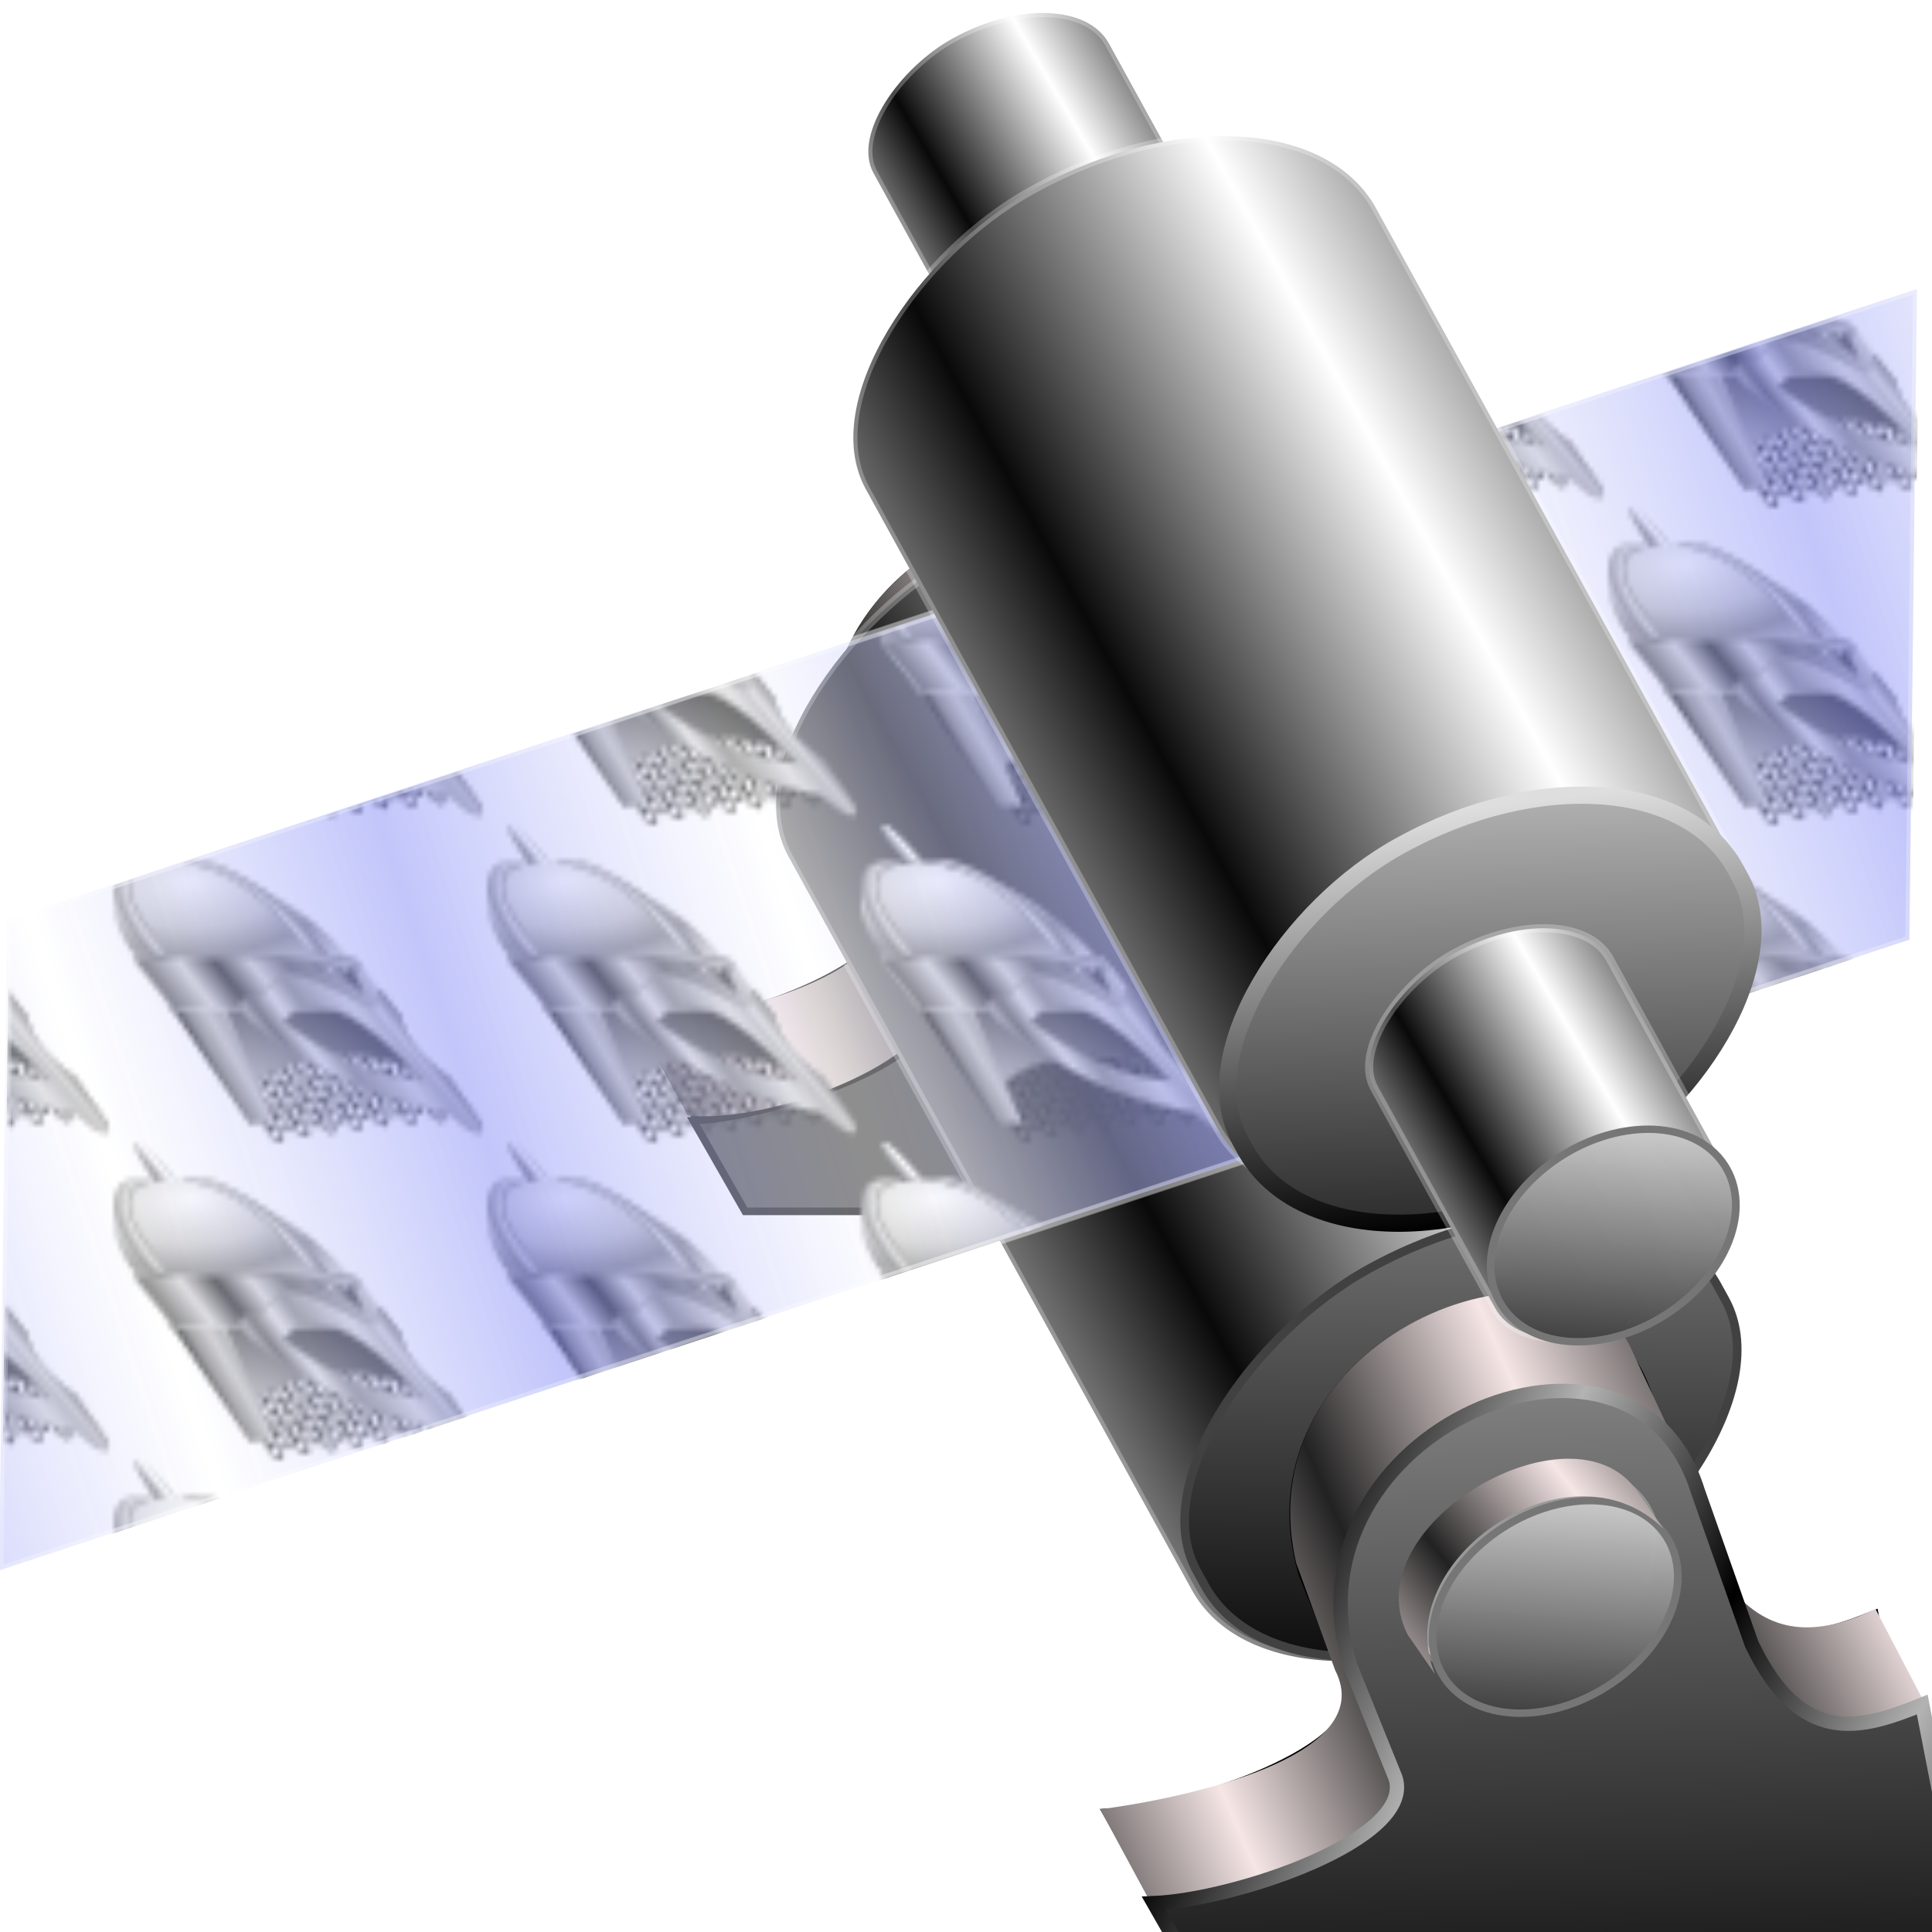 <?xml version="1.0" encoding="UTF-8" standalone="no"?>
<!-- Created with Inkscape (http://www.inkscape.org/) -->

<svg
   xmlns:dc="http://purl.org/dc/elements/1.1/"
   xmlns:cc="http://creativecommons.org/ns#"
   xmlns:rdf="http://www.w3.org/1999/02/22-rdf-syntax-ns#"
   xmlns:svg="http://www.w3.org/2000/svg"
   xmlns="http://www.w3.org/2000/svg"
   xmlns:xlink="http://www.w3.org/1999/xlink"
   xmlns:sodipodi="http://sodipodi.sourceforge.net/DTD/sodipodi-0.dtd"
   xmlns:inkscape="http://www.inkscape.org/namespaces/inkscape"
   width="255"
   height="255"
   viewBox="0 0 67.469 67.469"
   version="1.1"
   id="svg8"
   inkscape:version="0.92.5 (2060ec1f9f, 2020-04-08)"
   sodipodi:docname="ThunarBulkRename.svg">
  <defs
     id="defs2">
    <linearGradient
       inkscape:collect="always"
       id="linearGradient964">
      <stop
         style="stop-color:#090909;stop-opacity:1"
         offset="0"
         id="stop960" />
      <stop
         style="stop-color:#a9a9a9;stop-opacity:1"
         offset="1"
         id="stop962" />
    </linearGradient>
    <linearGradient
       inkscape:collect="always"
       id="linearGradient956">
      <stop
         style="stop-color:#b3b3b3;stop-opacity:1"
         offset="0"
         id="stop952" />
      <stop
         style="stop-color:#000000;stop-opacity:1"
         offset="1"
         id="stop954" />
    </linearGradient>
    <linearGradient
       inkscape:collect="always"
       id="linearGradient946">
      <stop
         style="stop-color:#dedede;stop-opacity:1"
         offset="0"
         id="stop942" />
      <stop
         style="stop-color:#000000;stop-opacity:1"
         offset="1"
         id="stop944" />
    </linearGradient>
    <linearGradient
       inkscape:collect="always"
       id="linearGradient1661">
      <stop
         style="stop-color:#414141;stop-opacity:1;"
         offset="0"
         id="stop1657" />
      <stop
         style="stop-color:#cdcdcd;stop-opacity:0.978"
         offset="1"
         id="stop1659" />
    </linearGradient>
    <linearGradient
       inkscape:collect="always"
       id="linearGradient1641">
      <stop
         style="stop-color:#f6e6e6;stop-opacity:1"
         offset="0"
         id="stop1637" />
      <stop
         style="stop-color:#222222;stop-opacity:1"
         offset="1"
         id="stop1639" />
    </linearGradient>
    <linearGradient
       inkscape:collect="always"
       id="linearGradient1623">
      <stop
         style="stop-color:#9299f6;stop-opacity:0.565"
         offset="0"
         id="stop1619" />
      <stop
         style="stop-color:#ffffff;stop-opacity:0.419"
         offset="1"
         id="stop1621" />
    </linearGradient>
    <pattern
       inkscape:collect="always"
       xlink:href="#pattern970"
       id="pattern1121"
       patternTransform="matrix(0.26,0,0,0.26,-21.912,233.223)" />
    <linearGradient
       id="linearGradient892"
       inkscape:collect="always">
      <stop
         id="stop888"
         offset="0"
         style="stop-color:#090909;stop-opacity:1" />
      <stop
         id="stop890"
         offset="1"
         style="stop-color:#ffffff;stop-opacity:1" />
    </linearGradient>
    <pattern
       patternTransform="matrix(0.174,0,0,0.198,-22.138,225.082)"
       id="pattern1723"
       xlink:href="#pattern970"
       inkscape:collect="always" />
    <linearGradient
       id="linearGradient1416">
      <stop
         id="stop1408"
         stop-color="#ffffff"
         stop-opacity="1" />
      <stop
         id="stop1410"
         offset="0.633"
         stop-color="#c0c0c0"
         stop-opacity="1" />
      <stop
         offset="1"
         id="stop1414"
         stop-color="#757575"
         stop-opacity="1" />
    </linearGradient>
    <linearGradient
       id="linearGradient5143"
       inkscape:collect="always">
      <stop
         stop-opacity="1"
         stop-color="#979797"
         id="stop5145" />
      <stop
         stop-opacity="1"
         stop-color="#121212"
         id="stop5147"
         offset="1" />
    </linearGradient>
    <linearGradient
       id="linearGradient4409">
      <stop
         stop-opacity="1"
         stop-color="#000000"
         id="stop4411" />
      <stop
         stop-opacity="1"
         stop-color="#d0d0d0"
         id="stop4413"
         offset="1" />
    </linearGradient>
    <linearGradient
       id="linearGradient4000">
      <stop
         stop-opacity="1"
         stop-color="#3d3d3d"
         id="stop4002" />
      <stop
         stop-opacity="1"
         stop-color="#dedede"
         offset="0.25"
         id="stop4004" />
      <stop
         stop-opacity="1"
         stop-color="#737373"
         offset="0.5"
         id="stop4006" />
      <stop
         stop-opacity="1"
         stop-color="#d7d7d7"
         id="stop4008"
         offset="1" />
    </linearGradient>
    <linearGradient
       id="linearGradient3768">
      <stop
         stop-opacity="1"
         stop-color="#000000"
         id="stop3770" />
      <stop
         stop-opacity="1"
         stop-color="#d0d0d0"
         id="stop3778"
         offset="0.25" />
      <stop
         stop-opacity="1"
         stop-color="#474747"
         id="stop3776"
         offset="0.5" />
      <stop
         stop-opacity="1"
         stop-color="#c4c4c4"
         offset="1"
         id="stop3772" />
    </linearGradient>
    <linearGradient
       id="linearGradient3780">
      <stop
         stop-opacity="1"
         stop-color="#353535"
         id="stop3782" />
      <stop
         stop-opacity="1"
         stop-color="#ffffff"
         offset="1"
         id="stop3784" />
    </linearGradient>
    <linearGradient
       id="linearGradient3885">
      <stop
         stop-opacity="1"
         stop-color="#000000"
         id="stop3887" />
      <stop
         stop-opacity="1"
         stop-color="#c0c0c0"
         offset="0.25"
         id="stop3889" />
      <stop
         stop-opacity="1"
         stop-color="#313131"
         offset="0.697"
         id="stop3891" />
      <stop
         stop-opacity="1"
         stop-color="#757575"
         id="stop3893"
         offset="1" />
    </linearGradient>
    <linearGradient
       id="linearGradient3945">
      <stop
         stop-opacity="0.73"
         stop-color="#fbfbfb"
         id="stop3947" />
      <stop
         stop-opacity="0.365"
         stop-color="#fdfdfd"
         offset="0.741"
         id="stop3951" />
      <stop
         stop-opacity="0.682"
         stop-color="#fefefe"
         id="stop3953"
         offset="0.84" />
      <stop
         stop-opacity="0"
         stop-color="#ffffff"
         offset="1"
         id="stop3949" />
    </linearGradient>
    <linearGradient
       id="linearGradient3942">
      <stop
         stop-opacity="1"
         stop-color="#000000"
         id="stop3944" />
      <stop
         stop-opacity="1"
         stop-color="#696969"
         id="stop3946"
         offset="0.25" />
      <stop
         stop-opacity="1"
         stop-color="#bababa"
         id="stop3948"
         offset="0.697" />
      <stop
         stop-opacity="1"
         stop-color="#969696"
         offset="1"
         id="stop3950" />
    </linearGradient>
    <radialGradient
       r="68.14"
       fy="172.72"
       fx="87.67"
       cy="172.72"
       cx="87.67"
       gradientTransform="matrix(1.192,-0.034,0.562,0.609,-103.1,105.687)"
       gradientUnits="userSpaceOnUse"
       id="radialGradient1038"
       xlink:href="#linearGradient5143"
       inkscape:collect="always" />
    <linearGradient
       spreadMethod="reflect"
       y2="181.96"
       x2="39.686"
       y1="177.17"
       x1="11.634"
       gradientTransform="matrix(0.757,0,0.557,0.631,-34.748,90.591)"
       gradientUnits="userSpaceOnUse"
       id="linearGradient1040"
       xlink:href="#linearGradient3942"
       inkscape:collect="always" />
    <radialGradient
       spreadMethod="reflect"
       r="73.44"
       fy="89.16"
       fx="64.07"
       cy="89.16"
       cx="64.07"
       gradientTransform="matrix(1,0,0,0.458,0,77.736)"
       gradientUnits="userSpaceOnUse"
       id="radialGradient1042"
       xlink:href="#linearGradient1416"
       inkscape:collect="always" />
    <linearGradient
       spreadMethod="reflect"
       y2="16.946"
       x2="91.14"
       y1="18.07"
       x1="77.26"
       gradientTransform="matrix(0.539,0,0.557,0.631,-14.03,90.591)"
       gradientUnits="userSpaceOnUse"
       id="linearGradient1044"
       xlink:href="#linearGradient3780"
       inkscape:collect="always" />
    <linearGradient
       spreadMethod="reflect"
       y2="118.19"
       x2="168.12"
       y1="119.04"
       x1="70.24"
       gradientTransform="matrix(0.757,0,0,0.842,-114.698,120.825)"
       gradientUnits="userSpaceOnUse"
       id="linearGradient1046"
       xlink:href="#linearGradient3768"
       inkscape:collect="always" />
    <linearGradient
       spreadMethod="reflect"
       y2="158.68"
       x2="141.82"
       y1="157.69"
       x1="75.65"
       gradientTransform="matrix(0.757,0,0.557,0.631,-32.202,94.686)"
       gradientUnits="userSpaceOnUse"
       id="linearGradient1048"
       xlink:href="#linearGradient4000"
       inkscape:collect="always" />
    <radialGradient
       r="25.658"
       fy="67.28"
       fx="-153.6"
       cy="67.28"
       cx="-153.6"
       gradientTransform="matrix(0.562,-2.198,1.792,0.341,44.612,-284.152)"
       gradientUnits="userSpaceOnUse"
       id="radialGradient1050"
       xlink:href="#linearGradient3945"
       inkscape:collect="always" />
    <radialGradient
       r="25.658"
       fy="67.28"
       fx="-153.6"
       cy="67.28"
       cx="-153.6"
       gradientTransform="matrix(0.562,-2.198,1.792,0.341,44.612,-284.152)"
       gradientUnits="userSpaceOnUse"
       id="radialGradient1052"
       xlink:href="#linearGradient3945"
       inkscape:collect="always" />
    <linearGradient
       spreadMethod="reflect"
       y2="153.12"
       x2="155.54"
       y1="152.84"
       x1="175.95"
       gradientTransform="matrix(0.757,0,0.557,0.631,-32.202,94.686)"
       gradientUnits="userSpaceOnUse"
       id="linearGradient1054"
       xlink:href="#linearGradient3780"
       inkscape:collect="always" />
    <linearGradient
       spreadMethod="reflect"
       y2="106.7"
       x2="195.23"
       y1="105.78"
       x1="186.1"
       gradientTransform="matrix(0.866,0,0.637,0.722,-82.43,85.612)"
       gradientUnits="userSpaceOnUse"
       id="linearGradient1056"
       xlink:href="#linearGradient4409"
       inkscape:collect="always" />
    <linearGradient
       spreadMethod="reflect"
       y2="85.71"
       x2="137.98"
       y1="83.46"
       x1="83.74"
       gradientTransform="matrix(0.866,0,0.637,0.722,-82.562,88.658)"
       gradientUnits="userSpaceOnUse"
       id="linearGradient1058"
       xlink:href="#linearGradient3885"
       inkscape:collect="always" />
    <pattern
       id="pattern970"
       patternTransform="translate(-86.479,9.717)"
       height="55.935"
       width="74.099"
       patternUnits="userSpaceOnUse">
      <g
         transform="matrix(0.386,0,0,0.386,-9.014,-35.955)"
         id="g1036">
        <path
           style="fill:#000000;fill-opacity:1;stroke:#858585;stroke-width:0.095;stroke-miterlimit:4;stroke-dasharray:none;stroke-opacity:1"
           d="m 76.737,172.429 c -0.542,0.08 -0.682,0.484 -0.305,0.911 l 3.761,4.261 c -0.873,0.674 -0.569,2.237 0.913,3.916 1.4,1.587 3.444,2.819 5.12,3.196 l 1.99,2.255 c -0.871,0.674 -0.544,2.235 0.937,3.912 1.443,1.635 3.552,2.893 5.256,3.227 l 1.851,2.097 c -0.872,0.674 -0.568,2.238 0.913,3.916 1.399,1.586 3.424,2.795 5.1,3.173 l 2.249,2.548 c -0.873,0.674 -0.569,2.237 0.913,3.916 1.435,1.626 3.557,2.884 5.256,3.227 l 1.771,2.007 c -0.872,0.674 -0.545,2.234 0.937,3.912 1.441,1.633 3.553,2.891 5.256,3.227 l 1.512,1.714 c -0.864,0.677 -0.541,2.238 0.937,3.912 1.832,2.076 4.737,3.532 6.513,3.271 1.776,-0.261 1.738,-2.138 -0.094,-4.215 -1.477,-1.674 -3.669,-2.961 -5.391,-3.258 l -1.453,-1.646 c 0.948,-0.647 0.679,-2.235 -0.837,-3.953 -1.482,-1.679 -3.69,-2.962 -5.415,-3.254 l -1.691,-1.917 c 0.966,-0.641 0.667,-2.249 -0.857,-3.975 -1.477,-1.674 -3.649,-2.938 -5.371,-3.235 l -2.129,-2.413 c 1.039,-0.613 0.794,-2.228 -0.761,-3.989 -1.481,-1.678 -3.691,-2.962 -5.415,-3.254 l -1.791,-2.029 c 0.966,-0.641 0.687,-2.226 -0.837,-3.953 -1.481,-1.678 -3.667,-2.965 -5.391,-3.258 l -1.851,-2.097 c 1.049,-0.609 0.778,-2.245 -0.781,-4.012 -1.481,-1.678 -3.667,-2.965 -5.391,-3.258 l -3.761,-4.261 c -0.377,-0.427 -1.117,-0.702 -1.659,-0.622 z m 13.623,-1.671 c -0.542,0.08 -0.638,0.503 -0.262,0.93 l 3.741,4.239 c -0.889,0.668 -0.576,2.229 0.913,3.916 1.405,1.592 3.461,2.846 5.14,3.218 l 1.97,2.232 c -0.872,0.674 -0.568,2.238 0.913,3.916 1.437,1.628 3.556,2.886 5.256,3.227 l 1.851,2.097 c -0.871,0.674 -0.544,2.235 0.937,3.912 1.402,1.589 3.443,2.82 5.12,3.196 l 2.229,2.525 c -0.889,0.668 -0.556,2.252 0.933,3.938 1.439,1.631 3.534,2.866 5.236,3.204 l 1.791,2.029 c -0.864,0.677 -0.561,2.216 0.917,3.89 1.443,1.635 3.572,2.915 5.276,3.249 l 1.492,1.691 c -0.872,0.674 -0.568,2.238 0.913,3.916 1.832,2.076 4.78,3.551 6.556,3.29 1.776,-0.261 1.718,-2.161 -0.114,-4.237 -1.481,-1.678 -3.691,-2.962 -5.415,-3.254 l -1.433,-1.623 c 0.966,-0.641 0.667,-2.249 -0.857,-3.975 -1.477,-1.674 -3.649,-2.938 -5.371,-3.235 l -1.711,-1.939 c 0.948,-0.647 0.679,-2.235 -0.837,-3.953 -1.482,-1.679 -3.71,-2.985 -5.435,-3.277 l -2.109,-2.39 c 1.047,-0.61 0.797,-2.224 -0.761,-3.989 -1.481,-1.678 -3.667,-2.965 -5.391,-3.258 l -1.791,-2.029 c 0.953,-0.646 0.681,-2.233 -0.837,-3.953 -1.481,-1.678 -3.691,-2.962 -5.415,-3.254 l -1.851,-2.097 c 1.047,-0.61 0.801,-2.25 -0.757,-4.015 -1.482,-1.679 -3.69,-2.962 -5.415,-3.254 l -3.741,-4.239 c -0.377,-0.427 -1.137,-0.724 -1.678,-0.645 z m -27.043,4 c -0.542,0.08 -0.682,0.484 -0.305,0.911 l 3.761,4.261 c -0.864,0.677 -0.541,2.238 0.937,3.912 1.393,1.579 3.405,2.793 5.076,3.177 l 1.99,2.255 c -0.871,0.674 -0.544,2.235 0.937,3.912 1.441,1.633 3.553,2.891 5.256,3.227 l 1.851,2.097 c -0.872,0.674 -0.568,2.238 0.913,3.916 1.4,1.587 3.444,2.819 5.12,3.196 l 2.249,2.548 c -0.871,0.674 -0.544,2.235 0.937,3.912 1.439,1.631 3.534,2.866 5.236,3.204 l 1.771,2.007 c -0.873,0.674 -0.569,2.237 0.913,3.916 1.435,1.626 3.557,2.884 5.256,3.227 l 1.512,1.714 c -0.871,0.674 -0.544,2.235 0.937,3.912 1.832,2.076 4.756,3.555 6.532,3.294 1.776,-0.261 1.719,-2.161 -0.114,-4.237 -1.481,-1.678 -3.667,-2.965 -5.391,-3.258 l -1.433,-1.623 c 0.953,-0.646 0.661,-2.256 -0.857,-3.975 -1.482,-1.679 -3.691,-2.962 -5.415,-3.254 l -1.691,-1.917 c 0.966,-0.641 0.687,-2.226 -0.837,-3.953 -1.481,-1.678 -3.667,-2.965 -5.391,-3.258 l -2.129,-2.413 c 1.047,-0.61 0.797,-2.224 -0.761,-3.989 -1.481,-1.678 -3.667,-2.965 -5.391,-3.258 l -1.791,-2.029 c 0.948,-0.647 0.655,-2.232 -0.861,-3.949 -1.481,-1.678 -3.667,-2.965 -5.391,-3.258 l -1.851,-2.097 c 1.047,-0.61 0.797,-2.224 -0.761,-3.989 -1.477,-1.674 -3.669,-2.961 -5.391,-3.258 l -3.761,-4.261 c -0.377,-0.427 -1.117,-0.702 -1.659,-0.622 z m 40.694,-5.547 c -0.542,0.08 -0.682,0.484 -0.305,0.911 l 3.761,4.261 c -0.872,0.674 -0.568,2.238 0.913,3.916 1.4,1.587 3.444,2.819 5.12,3.196 l 1.97,2.232 c -0.872,0.674 -0.549,2.26 0.933,3.938 1.439,1.631 3.558,2.862 5.26,3.201 l 1.851,2.097 c -0.889,0.668 -0.556,2.252 0.933,3.938 1.405,1.592 3.441,2.823 5.12,3.196 l 2.229,2.525 c -0.873,0.674 -0.569,2.237 0.913,3.916 1.437,1.628 3.556,2.886 5.256,3.227 l 1.771,2.007 c -0.871,0.674 -0.544,2.235 0.937,3.912 1.441,1.633 3.553,2.891 5.256,3.227 l 1.492,1.691 c -0.872,0.674 -0.569,2.238 0.913,3.916 1.832,2.076 4.78,3.551 6.556,3.29 1.776,-0.261 1.718,-2.161 -0.114,-4.237 -1.481,-1.678 -3.667,-2.965 -5.391,-3.258 l -1.433,-1.623 c 0.948,-0.647 0.655,-2.232 -0.861,-3.949 -1.481,-1.678 -3.667,-2.965 -5.391,-3.258 l -1.691,-1.917 c 0.971,-0.639 0.669,-2.247 -0.857,-3.975 -1.489,-1.687 -3.687,-2.971 -5.415,-3.254 l -2.109,-2.39 c 1.047,-0.61 0.821,-2.227 -0.737,-3.993 -1.482,-1.679 -3.71,-2.985 -5.435,-3.277 l -1.771,-2.007 c 0.966,-0.641 0.687,-2.226 -0.837,-3.953 -1.481,-1.678 -3.687,-2.988 -5.411,-3.28 l -1.851,-2.097 c 1.047,-0.61 0.797,-2.224 -0.761,-3.989 -1.489,-1.687 -3.687,-2.971 -5.415,-3.254 l -3.761,-4.261 c -0.377,-0.427 -1.093,-0.705 -1.635,-0.626 z m 13.722,-1.558 c -0.542,0.08 -0.682,0.484 -0.305,0.911 l 3.741,4.239 c -0.872,0.674 -0.525,2.257 0.957,3.935 1.401,1.587 3.423,2.797 5.1,3.173 l 1.99,2.255 c -0.889,0.668 -0.576,2.229 0.913,3.916 1.441,1.633 3.553,2.891 5.256,3.227 l 1.871,2.119 c -0.864,0.677 -0.561,2.216 0.917,3.89 1.394,1.579 3.424,2.816 5.096,3.199 l 2.249,2.548 c -0.871,0.674 -0.544,2.235 0.937,3.912 1.443,1.635 3.552,2.893 5.256,3.227 l 1.751,1.984 c -0.872,0.674 -0.525,2.257 0.957,3.935 1.439,1.631 3.534,2.866 5.236,3.204 l 1.512,1.714 c -0.889,0.668 -0.576,2.229 0.913,3.916 1.832,2.076 4.756,3.555 6.532,3.294 1.776,-0.261 1.742,-2.164 -0.09,-4.241 -1.481,-1.678 -3.691,-2.962 -5.415,-3.254 l -1.433,-1.623 c 0.966,-0.641 0.687,-2.226 -0.837,-3.953 -1.481,-1.678 -3.687,-2.988 -5.411,-3.28 l -1.691,-1.917 c 0.948,-0.647 0.655,-2.232 -0.861,-3.949 -1.481,-1.678 -3.667,-2.965 -5.391,-3.258 l -2.109,-2.39 c 1.049,-0.609 0.778,-2.245 -0.781,-4.012 -1.477,-1.674 -3.649,-2.938 -5.371,-3.235 l -1.811,-2.052 c 0.948,-0.647 0.679,-2.235 -0.837,-3.953 -1.481,-1.678 -3.691,-2.962 -5.415,-3.254 l -1.851,-2.097 c 1.047,-0.61 0.797,-2.224 -0.761,-3.989 -1.481,-1.678 -3.687,-2.988 -5.411,-3.28 l -3.741,-4.239 c -0.377,-0.427 -1.117,-0.702 -1.659,-0.622 z m 14.495,-1.111 c -0.542,0.08 -0.682,0.484 -0.305,0.911 l 3.741,4.239 c -0.872,0.674 -0.525,2.257 0.957,3.935 1.393,1.579 3.405,2.793 5.076,3.177 l 1.99,2.255 c -0.871,0.674 -0.544,2.235 0.937,3.912 1.441,1.633 3.553,2.891 5.256,3.227 l 1.851,2.097 c -0.871,0.674 -0.544,2.235 0.937,3.912 1.394,1.579 3.424,2.816 5.096,3.199 l 2.249,2.548 c -0.871,0.674 -0.544,2.235 0.937,3.912 1.443,1.635 3.552,2.893 5.256,3.227 l 1.751,1.984 c -0.873,0.674 -0.569,2.237 0.913,3.916 1.435,1.626 3.557,2.884 5.256,3.227 l 1.512,1.714 c -0.871,0.674 -0.544,2.235 0.937,3.912 1.832,2.076 4.756,3.555 6.532,3.294 1.776,-0.261 1.719,-2.161 -0.114,-4.237 -1.481,-1.678 -3.667,-2.965 -5.391,-3.258 l -1.433,-1.623 c 0.966,-0.641 0.667,-2.249 -0.857,-3.975 -1.489,-1.687 -3.687,-2.971 -5.415,-3.254 l -1.691,-1.917 c 0.966,-0.641 0.687,-2.226 -0.837,-3.953 -1.481,-1.678 -3.667,-2.965 -5.391,-3.258 l -2.129,-2.413 c 1.047,-0.61 0.797,-2.224 -0.761,-3.989 -1.481,-1.678 -3.667,-2.965 -5.391,-3.258 l -1.791,-2.029 c 0.948,-0.647 0.655,-2.232 -0.861,-3.949 -1.481,-1.678 -3.667,-2.965 -5.391,-3.258 l -1.851,-2.097 c 1.047,-0.61 0.797,-2.224 -0.761,-3.989 -1.481,-1.678 -3.687,-2.988 -5.411,-3.28 l -3.741,-4.239 c -0.377,-0.427 -1.117,-0.702 -1.659,-0.622 z m 14.926,-1.022 c -0.542,0.08 -0.682,0.484 -0.305,0.911 l 3.761,4.261 c -0.871,0.674 -0.544,2.235 0.937,3.912 1.402,1.589 3.443,2.82 5.12,3.196 l 1.97,2.232 c -0.889,0.668 -0.556,2.252 0.933,3.938 1.439,1.631 3.534,2.866 5.236,3.204 l 1.871,2.119 c -0.864,0.677 -0.541,2.238 0.937,3.912 1.393,1.579 3.405,2.793 5.076,3.177 l 2.249,2.548 c -0.872,0.674 -0.545,2.234 0.937,3.912 1.439,1.631 3.554,2.889 5.256,3.227 l 1.771,2.007 c -0.872,0.674 -0.568,2.238 0.913,3.916 1.445,1.637 3.575,2.891 5.28,3.223 l 1.492,1.691 c -0.889,0.668 -0.576,2.229 0.913,3.916 1.832,2.076 4.756,3.555 6.532,3.294 1.776,-0.261 1.742,-2.164 -0.09,-4.241 -1.482,-1.679 -3.691,-2.962 -5.415,-3.254 l -1.433,-1.623 c 0.966,-0.641 0.687,-2.226 -0.837,-3.953 -1.481,-1.678 -3.667,-2.965 -5.391,-3.258 l -1.691,-1.917 c 0.948,-0.647 0.635,-2.254 -0.881,-3.972 -1.481,-1.678 -3.667,-2.965 -5.391,-3.258 l -2.109,-2.39 c 1.047,-0.61 0.797,-2.224 -0.761,-3.989 -1.477,-1.674 -3.669,-2.961 -5.391,-3.258 l -1.791,-2.029 c 0.948,-0.647 0.679,-2.235 -0.837,-3.953 -1.482,-1.679 -3.71,-2.985 -5.435,-3.277 l -1.851,-2.097 c 1.047,-0.61 0.797,-2.224 -0.761,-3.989 -1.481,-1.678 -3.667,-2.965 -5.391,-3.258 l -3.761,-4.261 c -0.377,-0.427 -1.117,-0.702 -1.659,-0.622 z m -74.102,11.501 c -0.542,0.08 -0.682,0.484 -0.305,0.911 l 3.741,4.239 c -0.872,0.674 -0.525,2.257 0.957,3.935 1.393,1.579 3.405,2.793 5.076,3.177 l 1.99,2.255 c -0.871,0.674 -0.544,2.235 0.937,3.912 1.441,1.633 3.553,2.891 5.256,3.227 l 1.851,2.097 c -0.873,0.674 -0.569,2.237 0.913,3.916 1.4,1.587 3.444,2.819 5.12,3.196 l 2.249,2.548 c -0.871,0.674 -0.544,2.235 0.937,3.912 1.443,1.635 3.552,2.893 5.256,3.227 l 1.751,1.984 c -0.873,0.674 -0.569,2.237 0.913,3.916 1.435,1.626 3.557,2.884 5.256,3.227 l 1.512,1.714 c -0.871,0.674 -0.544,2.235 0.937,3.912 1.832,2.076 4.756,3.555 6.532,3.294 1.776,-0.261 1.719,-2.161 -0.114,-4.237 -1.481,-1.678 -3.667,-2.965 -5.391,-3.258 l -1.433,-1.623 c 0.948,-0.647 0.659,-2.258 -0.857,-3.975 -1.482,-1.679 -3.691,-2.962 -5.415,-3.254 l -1.691,-1.917 c 0.966,-0.641 0.687,-2.226 -0.837,-3.953 -1.481,-1.678 -3.667,-2.965 -5.391,-3.258 l -2.129,-2.413 c 1.047,-0.61 0.797,-2.224 -0.761,-3.989 -1.489,-1.687 -3.687,-2.971 -5.415,-3.254 l -1.791,-2.029 c 0.966,-0.641 0.687,-2.226 -0.837,-3.953 -1.481,-1.678 -3.667,-2.965 -5.391,-3.258 l -1.851,-2.097 c 1.047,-0.61 0.797,-2.224 -0.761,-3.989 -1.481,-1.678 -3.687,-2.988 -5.411,-3.28 l -3.741,-4.239 c -0.377,-0.427 -1.117,-0.702 -1.659,-0.622 z m -13.441,2.306 c -0.542,0.08 -0.682,0.484 -0.305,0.911 l 3.761,4.261 c -0.871,0.674 -0.544,2.235 0.937,3.912 1.394,1.579 3.424,2.816 5.096,3.199 l 1.99,2.255 c -0.864,0.677 -0.561,2.216 0.917,3.89 1.443,1.635 3.572,2.915 5.276,3.249 l 1.831,2.074 c -0.872,0.674 -0.569,2.238 0.913,3.916 1.393,1.579 3.448,2.812 5.12,3.196 l 2.249,2.548 c -0.871,0.674 -0.544,2.235 0.937,3.912 1.441,1.633 3.553,2.891 5.256,3.227 l 1.771,2.007 c -0.872,0.674 -0.568,2.238 0.913,3.916 1.435,1.626 3.537,2.862 5.236,3.204 l 1.532,1.736 c -0.864,0.677 -0.561,2.216 0.917,3.89 1.832,2.076 4.756,3.555 6.532,3.294 1.776,-0.261 1.718,-2.161 -0.114,-4.237 -1.477,-1.674 -3.649,-2.938 -5.371,-3.235 l -1.453,-1.646 c 0.966,-0.641 0.687,-2.226 -0.837,-3.953 -1.489,-1.687 -3.687,-2.971 -5.415,-3.254 l -1.711,-1.939 c 0.966,-0.641 0.687,-2.226 -0.837,-3.953 -1.481,-1.678 -3.667,-2.965 -5.391,-3.258 l -2.109,-2.39 c 1.047,-0.61 0.777,-2.246 -0.781,-4.012 -1.481,-1.678 -3.667,-2.965 -5.391,-3.258 l -1.771,-2.007 c 0.948,-0.647 0.635,-2.254 -0.881,-3.972 -1.477,-1.674 -3.649,-2.938 -5.371,-3.235 l -1.871,-2.119 c 1.047,-0.61 0.797,-2.224 -0.761,-3.989 -1.481,-1.678 -3.667,-2.965 -5.391,-3.258 l -3.761,-4.261 c -0.377,-0.427 -1.117,-0.702 -1.659,-0.622 z m 27.063,-3.977 c -0.542,0.08 -0.658,0.481 -0.281,0.907 l 3.761,4.261 c -0.872,0.674 -0.568,2.238 0.913,3.916 1.399,1.586 3.424,2.795 5.1,3.173 l 1.99,2.255 c -0.873,0.674 -0.569,2.237 0.913,3.916 1.435,1.626 3.557,2.884 5.256,3.227 l 1.851,2.097 c -0.872,0.674 -0.545,2.234 0.937,3.912 1.401,1.587 3.443,2.819 5.12,3.196 l 2.249,2.548 c -0.872,0.674 -0.568,2.238 0.913,3.916 1.437,1.628 3.556,2.886 5.256,3.227 l 1.771,2.007 c -0.864,0.677 -0.541,2.238 0.937,3.912 1.443,1.635 3.552,2.893 5.256,3.227 l 1.492,1.691 c -0.873,0.674 -0.569,2.237 0.913,3.916 1.832,2.076 4.78,3.551 6.556,3.29 1.776,-0.261 1.718,-2.161 -0.114,-4.237 -1.489,-1.687 -3.687,-2.971 -5.415,-3.254 l -1.433,-1.623 c 0.966,-0.641 0.687,-2.226 -0.837,-3.953 -1.477,-1.674 -3.669,-2.961 -5.391,-3.258 l -1.711,-1.939 c 0.953,-0.646 0.681,-2.233 -0.837,-3.953 -1.481,-1.678 -3.691,-2.962 -5.415,-3.254 l -2.109,-2.39 c 1.047,-0.61 0.777,-2.246 -0.781,-4.012 -1.482,-1.679 -3.667,-2.966 -5.391,-3.258 l -1.771,-2.007 c 0.966,-0.641 0.667,-2.249 -0.857,-3.975 -1.489,-1.687 -3.687,-2.971 -5.415,-3.254 l -1.831,-2.074 c 1.066,-0.603 0.809,-2.241 -0.757,-4.015 -1.481,-1.678 -3.691,-2.962 -5.415,-3.254 l -3.761,-4.261 c -0.377,-0.427 -1.117,-0.702 -1.659,-0.622 z m 13.63,-1.57 c -0.542,0.08 -0.662,0.507 -0.285,0.933 l 3.741,4.239 c -0.873,0.674 -0.569,2.237 0.913,3.916 1.399,1.586 3.444,2.818 5.12,3.196 l 1.99,2.255 c -0.871,0.674 -0.544,2.235 0.937,3.912 1.439,1.631 3.534,2.866 5.236,3.204 l 1.871,2.119 c -0.872,0.674 -0.568,2.238 0.913,3.916 1.4,1.587 3.444,2.819 5.12,3.196 l 2.229,2.525 c -0.873,0.674 -0.549,2.26 0.933,3.938 1.435,1.626 3.537,2.862 5.236,3.204 l 1.791,2.029 c -0.864,0.677 -0.561,2.216 0.917,3.89 1.443,1.635 3.572,2.915 5.276,3.249 l 1.492,1.691 c -0.871,0.674 -0.544,2.235 0.937,3.912 1.832,2.076 4.737,3.532 6.513,3.271 1.776,-0.261 1.738,-2.138 -0.094,-4.215 -1.481,-1.678 -3.667,-2.965 -5.391,-3.258 l -1.433,-1.623 c 0.948,-0.647 0.635,-2.254 -0.881,-3.972 -1.482,-1.679 -3.667,-2.966 -5.391,-3.258 l -1.691,-1.917 c 0.966,-0.641 0.687,-2.226 -0.837,-3.953 -1.489,-1.687 -3.707,-2.993 -5.435,-3.277 l -2.089,-2.367 c 1.066,-0.603 0.809,-2.241 -0.757,-4.015 -1.481,-1.678 -3.691,-2.962 -5.415,-3.254 l -1.791,-2.029 c 0.966,-0.641 0.687,-2.226 -0.837,-3.953 -1.481,-1.678 -3.667,-2.965 -5.391,-3.258 l -1.851,-2.097 c 1.047,-0.61 0.777,-2.246 -0.781,-4.012 -1.489,-1.687 -3.687,-2.971 -5.415,-3.254 l -3.741,-4.239 c -0.377,-0.427 -1.113,-0.728 -1.654,-0.648 z m 13.722,-1.558 c -0.542,0.08 -0.682,0.484 -0.305,0.911 l 3.761,4.261 c -0.871,0.674 -0.544,2.235 0.937,3.912 1.402,1.589 3.443,2.82 5.12,3.196 l 1.97,2.232 c -0.873,0.674 -0.569,2.237 0.913,3.916 1.435,1.626 3.557,2.884 5.256,3.227 l 1.871,2.119 c -0.864,0.677 -0.541,2.238 0.937,3.912 1.393,1.579 3.405,2.793 5.076,3.177 l 2.249,2.548 c -0.872,0.674 -0.545,2.234 0.937,3.912 1.441,1.633 3.553,2.891 5.256,3.227 l 1.771,2.007 c -0.871,0.674 -0.544,2.235 0.937,3.912 1.441,1.633 3.553,2.891 5.256,3.227 l 1.492,1.691 c -0.873,0.674 -0.569,2.237 0.913,3.916 1.832,2.076 4.78,3.551 6.556,3.29 1.776,-0.261 1.719,-2.161 -0.114,-4.237 -1.482,-1.679 -3.69,-2.962 -5.415,-3.254 l -1.433,-1.623 c 0.966,-0.641 0.687,-2.226 -0.837,-3.953 -1.481,-1.678 -3.667,-2.965 -5.391,-3.258 l -1.711,-1.939 c 0.947,-0.648 0.654,-2.233 -0.861,-3.949 -1.482,-1.679 -3.667,-2.966 -5.391,-3.258 l -2.109,-2.39 c 1.047,-0.61 0.797,-2.224 -0.761,-3.989 -1.477,-1.674 -3.669,-2.961 -5.391,-3.258 l -1.791,-2.029 c 0.953,-0.646 0.661,-2.256 -0.857,-3.975 -1.482,-1.679 -3.69,-2.962 -5.415,-3.254 l -1.851,-2.097 c 1.047,-0.61 0.797,-2.224 -0.761,-3.989 -1.481,-1.678 -3.667,-2.965 -5.391,-3.258 l -3.761,-4.261 c -0.377,-0.427 -1.117,-0.702 -1.659,-0.622 z m 14.495,-1.111 c -0.542,0.08 -0.682,0.484 -0.305,0.911 l 3.761,4.261 c -0.871,0.674 -0.544,2.235 0.937,3.912 1.394,1.579 3.424,2.816 5.096,3.199 l 1.97,2.232 c -0.872,0.674 -0.545,2.234 0.937,3.912 1.439,1.631 3.554,2.889 5.256,3.227 l 1.871,2.119 c -0.864,0.677 -0.561,2.216 0.917,3.89 1.393,1.579 3.425,2.816 5.096,3.199 l 2.249,2.548 c -0.871,0.674 -0.544,2.235 0.937,3.912 1.441,1.633 3.553,2.891 5.256,3.227 l 1.771,2.007 c -0.872,0.674 -0.568,2.238 0.913,3.916 1.435,1.626 3.537,2.862 5.236,3.204 l 1.512,1.714 c -0.872,0.674 -0.545,2.234 0.937,3.912 1.832,2.076 4.756,3.555 6.532,3.294 1.776,-0.261 1.742,-2.164 -0.09,-4.241 -1.482,-1.679 -3.69,-2.962 -5.415,-3.254 l -1.433,-1.623 c 0.966,-0.641 0.687,-2.226 -0.837,-3.953 -1.481,-1.678 -3.667,-2.965 -5.391,-3.258 l -1.711,-1.939 c 0.948,-0.647 0.655,-2.232 -0.861,-3.949 -1.481,-1.678 -3.667,-2.965 -5.391,-3.258 l -2.109,-2.39 c 1.047,-0.61 0.777,-2.246 -0.781,-4.012 -1.477,-1.674 -3.649,-2.938 -5.371,-3.235 l -1.791,-2.029 c 0.948,-0.647 0.659,-2.258 -0.857,-3.975 -1.482,-1.679 -3.69,-2.962 -5.415,-3.254 l -1.851,-2.097 c 1.047,-0.61 0.797,-2.224 -0.761,-3.989 -1.481,-1.678 -3.667,-2.965 -5.391,-3.258 l -3.761,-4.261 c -0.377,-0.427 -1.117,-0.702 -1.659,-0.622 z m -47.096,7.889 0.298,0.338 c 0.377,0.427 1.117,0.702 1.659,0.622 0.542,-0.08 0.682,-0.484 0.305,-0.911 l -0.279,-0.316 c 1.038,0.322 2.199,1.051 3.036,1.999 0.928,1.052 1.178,2.041 0.708,2.519 l -0.736,-0.834 c -0.377,-0.427 -1.117,-0.702 -1.659,-0.622 -0.542,0.08 -0.682,0.484 -0.305,0.911 l 0.517,0.586 c -0.915,-0.344 -1.897,-0.999 -2.645,-1.802 -0.039,-0.042 -0.082,-0.092 -0.119,-0.135 -0.848,-0.961 -1.098,-1.842 -0.781,-2.356 z m 62.022,-8.911 c -0.542,0.08 -0.662,0.507 -0.285,0.933 l 3.761,4.261 c -0.864,0.677 -0.561,2.216 0.917,3.89 1.405,1.592 3.461,2.846 5.14,3.218 l 1.97,2.232 c -0.872,0.674 -0.568,2.238 0.913,3.916 1.437,1.628 3.556,2.886 5.256,3.227 l 1.851,2.097 c -0.871,0.674 -0.544,2.235 0.937,3.912 1.394,1.579 3.424,2.816 5.096,3.199 l 2.229,2.525 c -0.872,0.674 -0.525,2.257 0.957,3.935 1.439,1.631 3.534,2.866 5.236,3.204 l 1.791,2.029 c -0.864,0.677 -0.561,2.216 0.917,3.89 1.443,1.635 3.572,2.915 5.276,3.249 l 1.492,1.691 c -0.872,0.674 -0.568,2.238 0.913,3.916 1.832,2.076 4.756,3.555 6.532,3.294 1.776,-0.261 1.742,-2.164 -0.09,-4.241 -1.481,-1.678 -3.691,-2.962 -5.415,-3.254 l -1.433,-1.623 c 0.966,-0.641 0.667,-2.249 -0.857,-3.975 -1.477,-1.674 -3.649,-2.938 -5.371,-3.235 l -1.711,-1.939 c 0.948,-0.647 0.655,-2.232 -0.861,-3.949 -1.482,-1.679 -3.686,-2.988 -5.411,-3.28 l -2.109,-2.39 c 1.047,-0.61 0.797,-2.224 -0.761,-3.989 -1.481,-1.678 -3.667,-2.965 -5.391,-3.258 l -1.791,-2.029 c 0.953,-0.646 0.681,-2.233 -0.837,-3.953 -1.481,-1.678 -3.691,-2.962 -5.415,-3.254 l -1.851,-2.097 c 1.047,-0.61 0.777,-2.246 -0.781,-4.012 -1.477,-1.674 -3.649,-2.938 -5.371,-3.235 l -3.761,-4.261 c -0.377,-0.427 -1.137,-0.724 -1.678,-0.645 z m -75.462,11.217 0.298,0.338 c 0.377,0.427 1.117,0.702 1.659,0.622 0.542,-0.08 0.682,-0.484 0.305,-0.911 l -0.298,-0.338 c 1.044,0.317 2.256,1.084 3.1,2.041 0.928,1.052 1.133,2.022 0.665,2.5 l -0.736,-0.834 c -0.377,-0.427 -1.117,-0.702 -1.659,-0.622 -0.542,0.08 -0.682,0.484 -0.305,0.911 l 0.497,0.564 c -0.903,-0.348 -1.889,-0.989 -2.625,-1.779 -0.039,-0.042 -0.062,-0.07 -0.1,-0.113 -0.848,-0.961 -1.118,-1.864 -0.801,-2.379 z m 27.087,-3.981 0.298,0.338 c 0.377,0.427 1.093,0.705 1.635,0.626 0.542,-0.08 0.682,-0.484 0.305,-0.911 l -0.298,-0.338 c 1.048,0.314 2.232,1.057 3.08,2.018 0.935,1.06 1.168,2.048 0.684,2.523 l -0.736,-0.834 c -0.377,-0.427 -1.093,-0.705 -1.635,-0.626 -0.542,0.08 -0.682,0.484 -0.305,0.911 l 0.517,0.586 c -0.915,-0.344 -1.897,-0.999 -2.645,-1.802 -0.039,-0.042 -0.082,-0.092 -0.119,-0.135 -0.848,-0.961 -1.098,-1.842 -0.781,-2.356 z m 13.606,-1.567 0.318,0.361 c 0.377,0.427 1.117,0.702 1.659,0.622 0.542,-0.08 0.658,-0.481 0.281,-0.907 l -0.318,-0.361 c 1.05,0.312 2.25,1.077 3.1,2.041 0.927,1.051 1.176,2.04 0.708,2.519 l -0.736,-0.834 c -0.377,-0.427 -1.117,-0.702 -1.659,-0.622 -0.542,0.08 -0.682,0.484 -0.305,0.911 l 0.517,0.586 c -0.915,-0.344 -1.897,-0.999 -2.645,-1.802 -0.039,-0.042 -0.082,-0.092 -0.119,-0.135 -0.85,-0.963 -1.121,-1.865 -0.801,-2.379 z m 15.686,-1.847 c 1.048,0.314 2.252,1.08 3.1,2.041 0.935,1.059 1.147,2.025 0.665,2.5 l -0.736,-0.834 c -0.377,-0.427 -1.117,-0.702 -1.659,-0.622 -0.542,0.08 -0.658,0.481 -0.281,0.907 l 0.517,0.586 c -0.915,-0.344 -1.921,-0.995 -2.669,-1.798 -0.039,-0.042 -0.062,-0.07 -0.1,-0.113 -0.837,-0.948 -1.077,-1.838 -0.781,-2.356 l 0.279,0.316 c 0.377,0.427 1.137,0.724 1.678,0.645 0.542,-0.08 0.662,-0.507 0.285,-0.933 z m 12.531,-0.823 0.298,0.338 c 0.377,0.427 1.117,0.702 1.659,0.622 0.542,-0.08 0.682,-0.484 0.305,-0.911 l -0.298,-0.338 c 1.048,0.314 2.252,1.08 3.1,2.041 0.935,1.059 1.147,2.025 0.665,2.5 l -0.736,-0.834 c -0.377,-0.427 -1.117,-0.702 -1.659,-0.622 -0.542,0.08 -0.682,0.484 -0.305,0.911 l 0.497,0.564 c -0.903,-0.348 -1.889,-0.989 -2.625,-1.779 -0.039,-0.042 -0.062,-0.07 -0.1,-0.113 -0.848,-0.961 -1.118,-1.864 -0.801,-2.379 z m 16.89,-1.31 c 1.05,0.312 2.25,1.077 3.1,2.041 0.935,1.06 1.168,2.048 0.684,2.523 l -0.736,-0.834 c -0.377,-0.427 -1.117,-0.702 -1.659,-0.622 -0.542,0.08 -0.658,0.481 -0.281,0.907 l 0.517,0.586 c -0.915,-0.344 -1.921,-0.995 -2.669,-1.798 -0.039,-0.042 -0.082,-0.092 -0.119,-0.135 -0.839,-0.95 -1.081,-1.839 -0.781,-2.356 l 0.298,0.338 c 0.377,0.427 1.117,0.702 1.659,0.622 0.542,-0.08 0.682,-0.484 0.305,-0.911 z m -76.066,11.79 0.298,0.338 c 0.377,0.427 1.137,0.724 1.678,0.645 0.542,-0.08 0.662,-0.507 0.285,-0.933 l -0.279,-0.316 c 1.038,0.322 2.243,1.07 3.08,2.018 0.928,1.052 1.133,2.022 0.665,2.5 l -0.736,-0.834 c -0.377,-0.427 -1.117,-0.702 -1.659,-0.622 -0.542,0.08 -0.682,0.484 -0.305,0.911 l 0.517,0.586 c -0.915,-0.344 -1.897,-0.999 -2.645,-1.802 -0.039,-0.042 -0.062,-0.07 -0.1,-0.113 -0.848,-0.961 -1.118,-1.864 -0.801,-2.379 z m -13.441,2.306 0.318,0.361 c 0.377,0.427 1.117,0.702 1.659,0.622 0.542,-0.08 0.682,-0.484 0.305,-0.911 l -0.318,-0.361 c 1.048,0.314 2.251,1.08 3.1,2.041 0.935,1.059 1.147,2.025 0.665,2.5 l -0.716,-0.812 c -0.377,-0.427 -1.137,-0.724 -1.678,-0.645 -0.542,0.08 -0.662,0.507 -0.285,0.933 l 0.478,0.541 c -0.902,-0.348 -1.87,-0.967 -2.606,-1.757 -0.039,-0.042 -0.082,-0.092 -0.119,-0.135 -0.848,-0.961 -1.118,-1.864 -0.801,-2.379 z m 27.087,-3.981 0.318,0.361 c 0.377,0.427 1.093,0.705 1.635,0.626 0.542,-0.08 0.682,-0.484 0.305,-0.911 l -0.318,-0.361 c 1.048,0.314 2.251,1.08 3.1,2.041 0.935,1.059 1.147,2.025 0.665,2.5 l -0.736,-0.834 c -0.377,-0.427 -1.093,-0.705 -1.635,-0.626 -0.542,0.08 -0.682,0.484 -0.305,0.911 l 0.517,0.586 c -0.915,-0.344 -1.877,-0.977 -2.625,-1.779 -0.039,-0.042 -0.082,-0.092 -0.119,-0.135 -0.848,-0.961 -1.118,-1.864 -0.801,-2.379 z m 13.626,-1.544 0.298,0.338 c 0.377,0.427 1.117,0.702 1.659,0.622 0.542,-0.08 0.658,-0.481 0.281,-0.907 l -0.298,-0.338 c 1.048,0.314 2.232,1.057 3.08,2.018 0.928,1.052 1.178,2.041 0.708,2.519 l -0.736,-0.834 c -0.377,-0.427 -1.117,-0.702 -1.659,-0.622 -0.542,0.08 -0.682,0.484 -0.305,0.911 l 0.517,0.586 c -0.915,-0.344 -1.897,-0.999 -2.645,-1.802 -0.039,-0.042 -0.082,-0.092 -0.119,-0.135 -0.848,-0.961 -1.098,-1.842 -0.781,-2.356 z m 15.666,-1.869 c 1.05,0.312 2.25,1.077 3.1,2.041 0.935,1.06 1.168,2.048 0.684,2.523 l -0.736,-0.834 c -0.377,-0.427 -1.137,-0.724 -1.678,-0.645 -0.542,0.08 -0.638,0.503 -0.262,0.93 l 0.497,0.564 c -0.915,-0.344 -1.877,-0.977 -2.625,-1.779 -0.039,-0.042 -0.082,-0.092 -0.119,-0.135 -0.839,-0.95 -1.105,-1.835 -0.805,-2.353 l 0.298,0.338 c 0.377,0.427 1.117,0.702 1.659,0.622 0.542,-0.08 0.682,-0.484 0.305,-0.911 z m 12.531,-0.823 0.318,0.361 c 0.377,0.427 1.117,0.702 1.659,0.622 0.542,-0.08 0.682,-0.484 0.305,-0.911 l -0.318,-0.361 c 1.048,0.314 2.251,1.08 3.1,2.041 0.935,1.059 1.147,2.025 0.665,2.5 l -0.716,-0.812 c -0.377,-0.427 -1.137,-0.724 -1.678,-0.645 -0.542,0.08 -0.662,0.507 -0.285,0.933 l 0.478,0.541 c -0.902,-0.348 -1.87,-0.967 -2.606,-1.757 -0.039,-0.042 -0.082,-0.092 -0.119,-0.135 -0.844,-0.956 -1.11,-1.863 -0.801,-2.379 z m 16.91,-1.288 c 1.048,0.314 2.232,1.057 3.08,2.018 0.935,1.06 1.168,2.048 0.684,2.523 l -0.736,-0.834 c -0.377,-0.427 -1.117,-0.702 -1.659,-0.622 -0.542,0.08 -0.658,0.481 -0.281,0.907 l 0.517,0.586 c -0.915,-0.344 -1.921,-0.995 -2.669,-1.798 -0.039,-0.042 -0.082,-0.092 -0.119,-0.135 -0.837,-0.948 -1.058,-1.816 -0.761,-2.334 l 0.279,0.316 c 0.377,0.427 1.117,0.702 1.659,0.622 0.542,-0.08 0.682,-0.484 0.305,-0.911 z m -60.672,11.973 0.298,0.338 c 0.377,0.427 1.137,0.724 1.678,0.645 0.542,-0.08 0.662,-0.507 0.285,-0.933 l -0.298,-0.338 c 1.044,0.317 2.256,1.084 3.1,2.041 0.891,1.01 1.116,1.944 0.721,2.441 l -0.776,-0.879 c -0.377,-0.427 -1.093,-0.705 -1.635,-0.626 -0.542,0.08 -0.682,0.484 -0.305,0.911 l 0.657,0.744 c -0.958,-0.325 -2.033,-1.002 -2.825,-1.852 -0.039,-0.042 -0.062,-0.07 -0.1,-0.113 -0.848,-0.961 -1.118,-1.864 -0.801,-2.379 z m -11.477,2.018 c 1.05,0.312 2.25,1.077 3.1,2.041 0.891,1.009 1.16,1.963 0.764,2.46 l -0.796,-0.902 c -0.377,-0.427 -1.117,-0.702 -1.659,-0.622 -0.542,0.08 -0.682,0.484 -0.305,0.911 l 0.677,0.767 c -0.958,-0.326 -2.033,-1.003 -2.825,-1.852 -0.039,-0.042 -0.082,-0.092 -0.119,-0.135 -0.842,-0.954 -1.086,-1.84 -0.781,-2.356 l 0.298,0.338 c 0.377,0.427 1.117,0.702 1.659,0.622 0.542,-0.08 0.682,-0.484 0.305,-0.911 z m 25.123,-3.692 0.318,0.361 c 0.377,0.427 1.117,0.702 1.659,0.622 0.542,-0.08 0.658,-0.481 0.281,-0.907 l -0.318,-0.361 c 1.048,0.314 2.251,1.08 3.1,2.041 0.89,1.009 1.139,1.94 0.745,2.438 l -0.776,-0.879 c -0.377,-0.427 -1.117,-0.702 -1.659,-0.622 -0.542,0.08 -0.682,0.484 -0.305,0.911 l 0.657,0.744 c -0.957,-0.326 -1.99,-0.984 -2.781,-1.833 -0.039,-0.042 -0.082,-0.092 -0.119,-0.135 -0.848,-0.961 -1.118,-1.864 -0.801,-2.379 z m 13.626,-1.544 0.298,0.338 c 0.377,0.427 1.117,0.702 1.659,0.622 0.542,-0.08 0.682,-0.484 0.305,-0.911 l -0.279,-0.316 c 1.038,0.322 2.243,1.07 3.08,2.018 0.89,1.009 1.115,1.943 0.721,2.441 l -0.776,-0.879 c -0.377,-0.427 -1.117,-0.702 -1.659,-0.622 -0.542,0.08 -0.658,0.481 -0.281,0.907 l 0.677,0.767 c -0.968,-0.32 -2.042,-1.014 -2.845,-1.874 -0.039,-0.042 -0.062,-0.07 -0.1,-0.113 -0.848,-0.961 -1.118,-1.864 -0.801,-2.379 z m 13.726,-1.584 0.318,0.361 c 0.377,0.427 1.093,0.705 1.635,0.626 0.542,-0.08 0.682,-0.484 0.305,-0.911 l -0.318,-0.361 c 1.05,0.312 2.25,1.077 3.1,2.041 0.89,1.009 1.159,1.962 0.764,2.46 l -0.796,-0.902 c -0.377,-0.427 -1.117,-0.702 -1.659,-0.622 -0.542,0.08 -0.682,0.484 -0.305,0.911 l 0.677,0.767 c -0.958,-0.326 -2.009,-1.006 -2.801,-1.855 -0.039,-0.042 -0.082,-0.092 -0.119,-0.135 -0.85,-0.963 -1.121,-1.865 -0.801,-2.379 z m 16.435,-1.396 c 1.05,0.312 2.25,1.077 3.1,2.041 0.891,1.009 1.16,1.963 0.764,2.46 l -0.796,-0.902 c -0.377,-0.427 -1.117,-0.702 -1.659,-0.622 -0.542,0.08 -0.682,0.484 -0.305,0.911 l 0.677,0.767 c -0.958,-0.326 -2.033,-1.003 -2.825,-1.852 -0.039,-0.042 -0.082,-0.092 -0.119,-0.135 -0.839,-0.95 -1.081,-1.839 -0.781,-2.356 l 0.298,0.338 c 0.377,0.427 1.117,0.702 1.659,0.622 0.542,-0.08 0.682,-0.484 0.305,-0.911 z m 13.006,-0.714 0.298,0.338 c 0.377,0.427 1.093,0.705 1.635,0.626 0.542,-0.08 0.682,-0.484 0.305,-0.911 l -0.298,-0.338 c 1.048,0.314 2.252,1.08 3.1,2.041 0.89,1.009 1.139,1.94 0.745,2.438 l -0.776,-0.879 c -0.377,-0.427 -1.117,-0.702 -1.659,-0.622 -0.542,0.08 -0.682,0.484 -0.305,0.911 l 0.657,0.744 c -0.957,-0.326 -2.01,-1.007 -2.801,-1.855 -0.039,-0.042 -0.062,-0.07 -0.1,-0.113 -0.848,-0.961 -1.118,-1.864 -0.801,-2.379 z m -74.146,11.482 0.318,0.361 c 0.377,0.427 1.117,0.702 1.659,0.622 0.542,-0.08 0.682,-0.484 0.305,-0.911 l -0.318,-0.361 c 1.05,0.312 2.25,1.077 3.1,2.041 0.897,1.017 1.149,1.969 0.74,2.464 l -0.796,-0.902 c -0.377,-0.427 -1.093,-0.705 -1.635,-0.626 -0.542,0.08 -0.682,0.484 -0.305,0.911 l 0.677,0.767 c -0.959,-0.325 -2.032,-1.001 -2.825,-1.852 -0.039,-0.042 -0.082,-0.092 -0.119,-0.135 -0.85,-0.963 -1.121,-1.865 -0.801,-2.379 z m -11.457,2.04 c 1.048,0.314 2.232,1.057 3.08,2.018 0.89,1.009 1.159,1.962 0.764,2.46 l -0.776,-0.879 c -0.377,-0.427 -1.137,-0.724 -1.678,-0.645 -0.542,0.08 -0.662,0.507 -0.285,0.933 l 0.657,0.744 c -0.958,-0.326 -2.033,-1.003 -2.825,-1.852 -0.039,-0.042 -0.082,-0.092 -0.119,-0.135 -0.837,-0.948 -1.058,-1.816 -0.761,-2.333 l 0.279,0.316 c 0.377,0.427 1.117,0.702 1.659,0.622 0.542,-0.08 0.682,-0.484 0.305,-0.911 z m 25.123,-3.692 0.298,0.338 c 0.377,0.427 1.117,0.702 1.659,0.622 0.542,-0.08 0.658,-0.481 0.281,-0.907 l -0.298,-0.338 c 1.048,0.314 2.232,1.057 3.08,2.018 0.89,1.009 1.159,1.962 0.764,2.46 l -0.776,-0.879 c -0.377,-0.427 -1.137,-0.724 -1.678,-0.645 -0.542,0.08 -0.662,0.507 -0.285,0.933 l 0.657,0.744 c -0.958,-0.326 -2.009,-1.006 -2.801,-1.855 -0.039,-0.042 -0.082,-0.092 -0.119,-0.135 -0.848,-0.961 -1.098,-1.842 -0.781,-2.356 z m 13.606,-1.567 0.318,0.361 c 0.377,0.427 1.117,0.702 1.659,0.622 0.542,-0.08 0.682,-0.484 0.305,-0.911 l -0.318,-0.361 c 1.044,0.317 2.256,1.084 3.1,2.041 0.891,1.009 1.116,1.944 0.721,2.441 l -0.776,-0.879 c -0.377,-0.427 -1.117,-0.702 -1.659,-0.622 -0.542,0.08 -0.658,0.481 -0.281,0.907 l 0.657,0.744 c -0.958,-0.325 -2.013,-0.979 -2.805,-1.829 -0.039,-0.042 -0.082,-0.092 -0.119,-0.135 -0.848,-0.961 -1.118,-1.864 -0.801,-2.379 z m 13.746,-1.562 0.298,0.338 c 0.377,0.427 1.093,0.705 1.635,0.626 0.542,-0.08 0.682,-0.484 0.305,-0.911 l -0.298,-0.338 c 1.048,0.314 2.232,1.057 3.08,2.018 0.89,1.009 1.159,1.962 0.764,2.46 l -0.776,-0.879 c -0.377,-0.427 -1.117,-0.702 -1.659,-0.622 -0.542,0.08 -0.682,0.484 -0.305,0.911 l 0.657,0.744 c -0.957,-0.326 -2.01,-1.007 -2.801,-1.855 -0.039,-0.042 -0.082,-0.092 -0.119,-0.135 -0.848,-0.961 -1.098,-1.842 -0.781,-2.356 z m 16.435,-1.396 c 1.048,0.314 2.232,1.057 3.08,2.018 0.89,1.009 1.159,1.962 0.764,2.46 l -0.776,-0.879 c -0.377,-0.427 -1.137,-0.724 -1.678,-0.645 -0.542,0.08 -0.662,0.507 -0.285,0.933 l 0.657,0.744 c -0.958,-0.326 -2.009,-1.006 -2.801,-1.855 -0.039,-0.042 -0.082,-0.092 -0.119,-0.135 -0.837,-0.948 -1.081,-1.812 -0.785,-2.33 l 0.279,0.316 c 0.377,0.427 1.117,0.702 1.659,0.622 0.542,-0.08 0.682,-0.484 0.305,-0.911 z m 12.986,-0.737 0.318,0.361 c 0.377,0.427 1.093,0.705 1.635,0.626 0.542,-0.08 0.682,-0.484 0.305,-0.911 l -0.318,-0.361 c 1.048,0.314 2.251,1.08 3.1,2.041 0.89,1.009 1.139,1.94 0.745,2.438 l -0.776,-0.879 c -0.377,-0.427 -1.117,-0.702 -1.659,-0.622 -0.542,0.08 -0.682,0.484 -0.305,0.911 l 0.657,0.744 c -0.957,-0.326 -1.99,-0.984 -2.781,-1.833 -0.039,-0.042 -0.082,-0.092 -0.119,-0.135 -0.848,-0.961 -1.118,-1.864 -0.801,-2.379 z m -58.692,11.58 0.318,0.361 c 0.377,0.427 1.117,0.702 1.659,0.622 0.542,-0.08 0.658,-0.481 0.281,-0.907 l -0.318,-0.361 c 1.048,0.314 2.251,1.08 3.1,2.041 0.927,1.051 1.155,2.018 0.689,2.497 l -0.458,-0.519 c -0.377,-0.427 -1.117,-0.702 -1.659,-0.622 -0.542,0.08 -0.682,0.484 -0.305,0.911 l 0.239,0.271 c -0.915,-0.344 -1.877,-0.977 -2.625,-1.779 -0.039,-0.042 -0.082,-0.092 -0.119,-0.135 -0.848,-0.961 -1.118,-1.864 -0.801,-2.379 z m -13.441,2.306 0.318,0.361 c 0.377,0.427 1.117,0.702 1.659,0.622 0.542,-0.08 0.682,-0.484 0.305,-0.911 l -0.298,-0.338 c 1.04,0.32 2.217,1.071 3.056,2.022 0.928,1.052 1.178,2.041 0.708,2.519 l -0.478,-0.541 c -0.377,-0.427 -1.117,-0.702 -1.659,-0.622 -0.542,0.08 -0.682,0.484 -0.305,0.911 l 0.259,0.293 c -0.915,-0.344 -1.897,-0.999 -2.645,-1.802 -0.039,-0.042 -0.082,-0.092 -0.119,-0.135 -0.85,-0.963 -1.121,-1.865 -0.801,-2.379 z m 29.027,-4.266 c 1.05,0.312 2.25,1.077 3.1,2.041 0.935,1.06 1.168,2.048 0.684,2.523 l -0.478,-0.541 c -0.377,-0.427 -1.117,-0.702 -1.659,-0.622 -0.542,0.08 -0.658,0.481 -0.281,0.907 l 0.239,0.271 c -0.915,-0.344 -1.901,-0.973 -2.649,-1.776 -0.039,-0.042 -0.082,-0.092 -0.119,-0.135 -0.839,-0.95 -1.081,-1.839 -0.781,-2.356 l 0.298,0.338 c 0.377,0.427 1.117,0.702 1.659,0.622 0.542,-0.08 0.682,-0.484 0.305,-0.911 z m 11.686,-1.259 0.298,0.338 c 0.377,0.427 1.093,0.705 1.635,0.626 0.542,-0.08 0.682,-0.484 0.305,-0.911 l -0.298,-0.338 c 1.048,0.314 2.252,1.08 3.1,2.041 0.935,1.059 1.147,2.025 0.665,2.5 l -0.478,-0.541 c -0.377,-0.427 -1.093,-0.705 -1.635,-0.626 -0.542,0.08 -0.682,0.484 -0.305,0.911 l 0.259,0.293 c -0.915,-0.344 -1.897,-0.999 -2.645,-1.802 -0.039,-0.042 -0.062,-0.07 -0.1,-0.113 -0.848,-0.961 -1.118,-1.864 -0.801,-2.379 z m 13.722,-1.558 0.298,0.338 c 0.377,0.427 1.117,0.702 1.659,0.622 0.542,-0.08 0.682,-0.484 0.305,-0.911 l -0.298,-0.338 c 1.048,0.314 2.232,1.057 3.08,2.018 0.935,1.06 1.168,2.048 0.684,2.523 l -0.478,-0.541 c -0.377,-0.427 -1.117,-0.702 -1.659,-0.622 -0.542,0.08 -0.682,0.484 -0.305,0.911 l 0.239,0.271 c -0.903,-0.348 -1.889,-0.989 -2.625,-1.779 -0.039,-0.042 -0.082,-0.092 -0.119,-0.135 -0.848,-0.961 -1.098,-1.842 -0.781,-2.356 z m 14.475,-1.134 0.318,0.361 c 0.377,0.427 1.117,0.702 1.659,0.622 0.542,-0.08 0.682,-0.484 0.305,-0.911 l -0.298,-0.338 c 1.04,0.32 2.241,1.068 3.08,2.018 0.928,1.052 1.154,2.044 0.684,2.523 l -0.478,-0.541 c -0.377,-0.427 -1.117,-0.702 -1.659,-0.622 -0.542,0.08 -0.682,0.484 -0.305,0.911 l 0.239,0.271 c -0.903,-0.348 -1.889,-0.989 -2.625,-1.779 -0.039,-0.042 -0.082,-0.092 -0.119,-0.135 -0.85,-0.963 -1.121,-1.865 -0.801,-2.379 z m 14.946,-0.999 0.298,0.338 c 0.377,0.427 1.137,0.724 1.678,0.645 0.542,-0.08 0.662,-0.507 0.285,-0.933 l -0.298,-0.338 c 1.048,0.314 2.251,1.08 3.1,2.041 0.935,1.059 1.147,2.025 0.665,2.5 l -0.478,-0.541 c -0.377,-0.427 -1.117,-0.702 -1.659,-0.622 -0.542,0.08 -0.682,0.484 -0.305,0.911 l 0.239,0.271 c -0.903,-0.348 -1.889,-0.989 -2.625,-1.779 -0.039,-0.042 -0.062,-0.07 -0.1,-0.113 -0.848,-0.961 -1.118,-1.864 -0.801,-2.379 z m -74.102,11.501 0.298,0.338 c 0.377,0.427 1.117,0.702 1.659,0.622 0.542,-0.08 0.658,-0.481 0.281,-0.907 l -0.298,-0.338 c 1.048,0.314 2.232,1.057 3.08,2.018 0.928,1.052 1.178,2.041 0.708,2.519 l -0.478,-0.541 c -0.377,-0.427 -1.117,-0.702 -1.659,-0.622 -0.542,0.08 -0.682,0.484 -0.305,0.911 l 0.259,0.293 c -0.915,-0.344 -1.897,-0.999 -2.645,-1.802 -0.039,-0.042 -0.082,-0.092 -0.119,-0.135 -0.848,-0.961 -1.098,-1.842 -0.781,-2.356 z m -13.441,2.306 0.298,0.338 c 0.377,0.427 1.117,0.702 1.659,0.622 0.542,-0.08 0.682,-0.484 0.305,-0.911 l -0.279,-0.316 c 1.038,0.322 2.223,1.048 3.06,1.996 0.928,1.052 1.154,2.044 0.684,2.523 l -0.478,-0.541 c -0.377,-0.427 -1.117,-0.702 -1.659,-0.622 -0.542,0.08 -0.682,0.484 -0.305,0.911 l 0.259,0.293 c -0.915,-0.344 -1.897,-0.999 -2.645,-1.802 -0.039,-0.042 -0.082,-0.092 -0.119,-0.135 -0.848,-0.961 -1.098,-1.842 -0.781,-2.356 z m 29.027,-4.266 c 1.048,0.314 2.232,1.057 3.08,2.018 0.935,1.06 1.168,2.048 0.684,2.523 l -0.478,-0.541 c -0.377,-0.427 -1.117,-0.702 -1.659,-0.622 -0.542,0.08 -0.658,0.481 -0.281,0.907 l 0.259,0.293 c -0.915,-0.344 -1.897,-0.999 -2.645,-1.802 -0.039,-0.042 -0.082,-0.092 -0.119,-0.135 -0.837,-0.948 -1.081,-1.812 -0.785,-2.33 l 0.279,0.316 c 0.377,0.427 1.117,0.702 1.659,0.622 0.542,-0.08 0.682,-0.484 0.305,-0.911 z m 11.667,-1.282 0.318,0.361 c 0.377,0.427 1.093,0.705 1.635,0.626 0.542,-0.08 0.682,-0.484 0.305,-0.911 l -0.318,-0.361 c 1.048,0.314 2.252,1.08 3.1,2.041 0.935,1.059 1.147,2.025 0.665,2.5 l -0.458,-0.519 c -0.377,-0.427 -1.093,-0.705 -1.635,-0.626 -0.542,0.08 -0.682,0.484 -0.305,0.911 l 0.239,0.271 c -0.915,-0.344 -1.877,-0.977 -2.625,-1.779 -0.039,-0.042 -0.082,-0.092 -0.119,-0.135 -0.848,-0.961 -1.118,-1.864 -0.801,-2.379 z m 13.722,-1.558 0.298,0.338 c 0.377,0.427 1.117,0.702 1.659,0.622 0.542,-0.08 0.682,-0.484 0.305,-0.911 l -0.298,-0.338 c 1.048,0.314 2.251,1.08 3.1,2.041 0.935,1.059 1.147,2.025 0.665,2.5 l -0.478,-0.541 c -0.377,-0.427 -1.117,-0.702 -1.659,-0.622 -0.542,0.08 -0.682,0.484 -0.305,0.911 l 0.239,0.271 c -0.903,-0.348 -1.889,-0.989 -2.625,-1.779 -0.039,-0.042 -0.062,-0.07 -0.1,-0.113 -0.844,-0.956 -1.11,-1.863 -0.801,-2.379 z m 14.495,-1.111 0.298,0.338 c 0.377,0.427 1.117,0.702 1.659,0.622 0.542,-0.08 0.682,-0.484 0.305,-0.911 l -0.298,-0.338 c 1.044,0.317 2.236,1.062 3.08,2.018 0.928,1.052 1.154,2.044 0.684,2.523 l -0.478,-0.541 c -0.377,-0.427 -1.117,-0.702 -1.659,-0.622 -0.542,0.08 -0.682,0.484 -0.305,0.911 l 0.239,0.271 c -0.903,-0.348 -1.889,-0.989 -2.625,-1.779 -0.039,-0.042 -0.082,-0.092 -0.119,-0.135 -0.848,-0.961 -1.098,-1.842 -0.781,-2.356 z m 14.926,-1.022 0.318,0.361 c 0.377,0.427 1.117,0.702 1.659,0.622 0.542,-0.08 0.682,-0.484 0.305,-0.911 l -0.318,-0.361 c 1.05,0.312 2.25,1.077 3.1,2.041 0.935,1.06 1.168,2.048 0.684,2.523 l -0.478,-0.541 c -0.377,-0.427 -1.117,-0.702 -1.659,-0.622 -0.542,0.08 -0.682,0.484 -0.305,0.911 l 0.219,0.248 c -0.902,-0.348 -1.87,-0.967 -2.606,-1.757 -0.039,-0.042 -0.082,-0.092 -0.119,-0.135 -0.85,-0.963 -1.121,-1.865 -0.801,-2.379 z m -58.43,12 0.298,0.338 c 0.377,0.427 1.117,0.702 1.659,0.622 0.542,-0.08 0.682,-0.484 0.305,-0.911 l -0.279,-0.316 c 1.038,0.322 2.223,1.048 3.06,1.996 0.89,1.009 1.135,1.966 0.74,2.464 l -0.876,-0.992 c -0.377,-0.427 -1.117,-0.702 -1.659,-0.622 -0.542,0.08 -0.682,0.484 -0.305,0.911 l 0.756,0.857 c -0.957,-0.326 -2.01,-1.007 -2.801,-1.855 -0.039,-0.042 -0.082,-0.092 -0.119,-0.135 -0.848,-0.961 -1.098,-1.842 -0.781,-2.356 z m -13.441,2.306 0.318,0.361 c 0.377,0.427 1.117,0.702 1.659,0.622 0.542,-0.08 0.682,-0.484 0.305,-0.911 l -0.318,-0.361 c 1.044,0.317 2.256,1.084 3.1,2.041 0.891,1.01 1.116,1.944 0.721,2.441 l -0.856,-0.97 c -0.377,-0.427 -1.137,-0.724 -1.678,-0.645 -0.542,0.08 -0.638,0.503 -0.262,0.93 l 0.736,0.834 c -0.958,-0.325 -2.033,-1.002 -2.825,-1.852 -0.039,-0.042 -0.062,-0.07 -0.1,-0.113 -0.848,-0.961 -1.118,-1.864 -0.801,-2.379 z m 27.087,-3.981 0.298,0.338 c 0.377,0.427 1.113,0.728 1.654,0.648 0.542,-0.08 0.662,-0.507 0.285,-0.933 l -0.298,-0.338 c 1.048,0.314 2.252,1.08 3.1,2.041 0.89,1.009 1.139,1.94 0.745,2.438 l -0.856,-0.97 c -0.377,-0.427 -1.137,-0.724 -1.678,-0.645 -0.542,0.08 -0.662,0.507 -0.285,0.933 l 0.736,0.834 c -0.957,-0.326 -2.01,-1.007 -2.801,-1.855 -0.039,-0.042 -0.062,-0.07 -0.1,-0.113 -0.848,-0.961 -1.118,-1.864 -0.801,-2.379 z m 13.626,-1.544 0.298,0.338 c 0.377,0.427 1.117,0.702 1.659,0.622 0.542,-0.08 0.658,-0.481 0.281,-0.907 l -0.298,-0.338 c 1.048,0.314 2.232,1.057 3.08,2.018 0.89,1.009 1.159,1.962 0.764,2.46 l -0.876,-0.992 c -0.377,-0.427 -1.117,-0.702 -1.659,-0.622 -0.542,0.08 -0.682,0.484 -0.305,0.911 l 0.756,0.857 c -0.958,-0.326 -2.009,-1.006 -2.801,-1.855 -0.039,-0.042 -0.082,-0.092 -0.119,-0.135 -0.848,-0.961 -1.098,-1.842 -0.781,-2.356 z m 15.666,-1.869 c 1.048,0.314 2.252,1.08 3.1,2.041 0.89,1.009 1.139,1.94 0.745,2.438 l -0.856,-0.97 c -0.377,-0.427 -1.117,-0.702 -1.659,-0.622 -0.542,0.08 -0.682,0.484 -0.305,0.911 l 0.736,0.834 c -0.957,-0.326 -2.014,-0.981 -2.805,-1.829 -0.039,-0.042 -0.082,-0.092 -0.119,-0.135 -0.837,-0.948 -1.077,-1.838 -0.781,-2.356 l 0.298,0.338 c 0.377,0.427 1.117,0.702 1.659,0.622 0.542,-0.08 0.682,-0.484 0.305,-0.911 z m 12.531,-0.823 0.298,0.338 c 0.377,0.427 1.137,0.724 1.678,0.645 0.542,-0.08 0.662,-0.507 0.285,-0.933 l -0.298,-0.338 c 1.048,0.314 2.251,1.08 3.1,2.041 0.897,1.017 1.128,1.946 0.721,2.441 l -0.856,-0.97 c -0.377,-0.427 -1.113,-0.728 -1.654,-0.648 -0.542,0.08 -0.662,0.507 -0.285,0.933 l 0.736,0.834 c -0.958,-0.325 -2.033,-1.002 -2.825,-1.852 -0.039,-0.042 -0.062,-0.07 -0.1,-0.113 -0.848,-0.961 -1.118,-1.864 -0.801,-2.379 z m 16.91,-1.288 c 1.048,0.314 2.232,1.057 3.08,2.018 0.89,1.009 1.159,1.962 0.764,2.46 l -0.876,-0.992 c -0.377,-0.427 -1.117,-0.702 -1.659,-0.622 -0.542,0.08 -0.682,0.484 -0.305,0.911 l 0.756,0.857 c -0.958,-0.326 -2.033,-1.003 -2.825,-1.852 -0.039,-0.042 -0.082,-0.092 -0.119,-0.135 -0.837,-0.948 -1.058,-1.816 -0.761,-2.334 l 0.279,0.316 c 0.377,0.427 1.117,0.702 1.659,0.622 0.542,-0.08 0.682,-0.484 0.305,-0.911 z m -76.086,11.767 0.318,0.361 c 0.377,0.427 1.117,0.702 1.659,0.622 0.542,-0.08 0.682,-0.484 0.305,-0.911 l -0.298,-0.338 c 1.038,0.322 2.243,1.07 3.08,2.018 0.89,1.009 1.115,1.943 0.721,2.441 l -0.856,-0.97 c -0.377,-0.427 -1.117,-0.702 -1.659,-0.622 -0.542,0.08 -0.658,0.481 -0.281,0.907 l 0.736,0.834 c -0.958,-0.325 -2.013,-0.979 -2.805,-1.829 -0.039,-0.042 -0.082,-0.092 -0.119,-0.135 -0.848,-0.961 -1.118,-1.864 -0.801,-2.379 z m -13.441,2.306 0.318,0.361 c 0.377,0.427 1.117,0.702 1.659,0.622 0.542,-0.08 0.682,-0.484 0.305,-0.911 l -0.318,-0.361 c 1.05,0.312 2.25,1.077 3.1,2.041 0.897,1.017 1.148,1.969 0.74,2.464 l -0.876,-0.992 c -0.377,-0.427 -1.093,-0.705 -1.635,-0.626 -0.542,0.08 -0.682,0.484 -0.305,0.911 l 0.756,0.857 c -0.959,-0.325 -2.032,-1.001 -2.825,-1.852 -0.039,-0.042 -0.082,-0.092 -0.119,-0.135 -0.85,-0.963 -1.121,-1.865 -0.801,-2.379 z m 27.087,-3.981 0.318,0.361 c 0.377,0.427 1.093,0.705 1.635,0.626 0.542,-0.08 0.682,-0.484 0.305,-0.911 l -0.318,-0.361 c 1.05,0.312 2.25,1.077 3.1,2.041 0.891,1.009 1.16,1.963 0.764,2.46 l -0.876,-0.992 c -0.377,-0.427 -1.117,-0.702 -1.659,-0.622 -0.542,0.08 -0.682,0.484 -0.305,0.911 l 0.756,0.857 c -0.958,-0.326 -2.009,-1.006 -2.801,-1.855 -0.039,-0.042 -0.082,-0.092 -0.119,-0.135 -0.85,-0.963 -1.121,-1.865 -0.801,-2.379 z m 13.626,-1.544 0.298,0.338 c 0.377,0.427 1.137,0.724 1.678,0.645 0.542,-0.08 0.638,-0.503 0.262,-0.93 l -0.298,-0.338 c 1.048,0.314 2.251,1.08 3.1,2.041 0.89,1.009 1.139,1.94 0.745,2.438 l -0.876,-0.992 c -0.377,-0.427 -1.117,-0.702 -1.659,-0.622 -0.542,0.08 -0.682,0.484 -0.305,0.911 l 0.756,0.857 c -0.957,-0.326 -2.01,-1.007 -2.801,-1.855 -0.039,-0.042 -0.062,-0.07 -0.1,-0.113 -0.848,-0.961 -1.118,-1.864 -0.801,-2.379 z m 15.686,-1.847 c 1.048,0.314 2.232,1.057 3.08,2.018 0.89,1.009 1.159,1.962 0.764,2.46 l -0.876,-0.992 c -0.377,-0.427 -1.117,-0.702 -1.659,-0.622 -0.542,0.08 -0.682,0.484 -0.305,0.911 l 0.756,0.857 c -0.958,-0.326 -2.009,-1.006 -2.801,-1.855 -0.039,-0.042 -0.082,-0.092 -0.119,-0.135 -0.837,-0.948 -1.081,-1.812 -0.785,-2.33 l 0.279,0.316 c 0.377,0.427 1.117,0.702 1.659,0.622 0.542,-0.08 0.682,-0.484 0.305,-0.911 z m 14.475,-1.134 c 1.05,0.312 2.25,1.077 3.1,2.041 0.891,1.009 1.16,1.963 0.764,2.46 l -0.876,-0.992 c -0.377,-0.427 -1.117,-0.702 -1.659,-0.622 -0.542,0.08 -0.682,0.484 -0.305,0.911 l 0.756,0.857 c -0.958,-0.326 -2.033,-1.003 -2.825,-1.852 -0.039,-0.042 -0.082,-0.092 -0.119,-0.135 -0.839,-0.95 -1.081,-1.839 -0.781,-2.356 l 0.298,0.338 c 0.377,0.427 1.117,0.702 1.659,0.622 0.542,-0.08 0.682,-0.484 0.305,-0.911 z m 14.946,-0.999 c 1.048,0.314 2.251,1.08 3.1,2.041 0.89,1.009 1.139,1.94 0.745,2.438 l -0.856,-0.97 c -0.377,-0.427 -1.137,-0.724 -1.678,-0.645 -0.542,0.08 -0.662,0.507 -0.285,0.933 l 0.736,0.834 c -0.957,-0.326 -2.034,-1.004 -2.825,-1.852 -0.039,-0.042 -0.062,-0.07 -0.1,-0.113 -0.837,-0.948 -1.077,-1.838 -0.781,-2.356 l 0.279,0.316 c 0.377,0.427 1.137,0.724 1.678,0.645 0.542,-0.08 0.662,-0.507 0.285,-0.933 z m -58.772,11.49 c 1.048,0.314 2.232,1.057 3.08,2.018 0.89,1.009 1.159,1.962 0.764,2.46 l -1.134,-1.285 c -0.377,-0.427 -1.117,-0.702 -1.659,-0.622 -0.542,0.08 -0.682,0.484 -0.305,0.911 l 1.015,1.15 c -0.958,-0.326 -2.009,-1.006 -2.801,-1.855 -0.039,-0.042 -0.082,-0.092 -0.119,-0.135 -0.837,-0.948 -1.081,-1.812 -0.785,-2.33 l 0.279,0.316 c 0.377,0.427 1.117,0.702 1.659,0.622 0.542,-0.08 0.682,-0.484 0.305,-0.911 z m -15.381,2.591 0.298,0.338 c 0.377,0.427 1.093,0.705 1.635,0.626 0.542,-0.08 0.682,-0.484 0.305,-0.911 l -0.298,-0.338 c 1.048,0.314 2.232,1.057 3.08,2.018 0.89,1.009 1.159,1.962 0.764,2.46 l -1.134,-1.285 c -0.377,-0.427 -1.117,-0.702 -1.659,-0.622 -0.542,0.08 -0.682,0.484 -0.305,0.911 l 1.015,1.15 c -0.957,-0.326 -2.01,-1.007 -2.801,-1.855 -0.039,-0.042 -0.082,-0.092 -0.119,-0.135 -0.848,-0.961 -1.098,-1.842 -0.781,-2.356 z m 27.063,-3.977 0.298,0.338 c 0.377,0.427 1.117,0.702 1.659,0.622 0.542,-0.08 0.682,-0.484 0.305,-0.911 l -0.298,-0.338 c 1.048,0.314 2.232,1.057 3.08,2.018 0.897,1.017 1.148,1.969 0.74,2.464 l -1.134,-1.285 c -0.377,-0.427 -1.093,-0.705 -1.635,-0.626 -0.542,0.08 -0.682,0.484 -0.305,0.911 l 1.015,1.15 c -0.959,-0.325 -2.032,-1.001 -2.825,-1.852 -0.039,-0.042 -0.082,-0.092 -0.119,-0.135 -0.848,-0.961 -1.098,-1.842 -0.781,-2.356 z m 15.57,-1.855 c 1.048,0.314 2.252,1.08 3.1,2.041 0.89,1.009 1.139,1.94 0.745,2.438 l -1.114,-1.263 c -0.377,-0.427 -1.137,-0.724 -1.678,-0.645 -0.542,0.08 -0.662,0.507 -0.285,0.933 l 0.995,1.127 c -0.957,-0.326 -2.014,-0.981 -2.805,-1.829 -0.039,-0.042 -0.082,-0.092 -0.119,-0.135 -0.837,-0.948 -1.077,-1.838 -0.781,-2.356 l 0.298,0.338 c 0.377,0.427 1.117,0.702 1.659,0.622 0.542,-0.08 0.682,-0.484 0.305,-0.911 z m 11.782,-1.273 0.298,0.338 c 0.377,0.427 1.117,0.702 1.659,0.622 0.542,-0.08 0.682,-0.484 0.305,-0.911 l -0.279,-0.316 c 1.038,0.322 2.243,1.07 3.08,2.018 0.89,1.009 1.115,1.943 0.721,2.441 l -1.134,-1.285 c -0.377,-0.427 -1.117,-0.702 -1.659,-0.622 -0.542,0.08 -0.658,0.481 -0.281,0.907 l 1.035,1.172 c -0.968,-0.32 -2.042,-1.014 -2.845,-1.874 -0.039,-0.042 -0.062,-0.07 -0.1,-0.113 -0.848,-0.961 -1.118,-1.864 -0.8,-2.379 z m 14.495,-1.111 0.298,0.338 c 0.377,0.427 1.117,0.702 1.659,0.622 0.542,-0.08 0.658,-0.481 0.281,-0.907 l -0.298,-0.338 c 1.048,0.314 2.232,1.057 3.08,2.018 0.89,1.009 1.159,1.962 0.764,2.46 l -1.134,-1.285 c -0.377,-0.427 -1.117,-0.702 -1.659,-0.622 -0.542,0.08 -0.682,0.484 -0.305,0.911 l 1.015,1.15 c -0.958,-0.326 -2.009,-1.006 -2.801,-1.855 -0.039,-0.042 -0.082,-0.092 -0.119,-0.135 -0.848,-0.961 -1.098,-1.842 -0.781,-2.356 z m 14.926,-1.022 0.318,0.361 c 0.377,0.427 1.117,0.702 1.659,0.622 0.542,-0.08 0.682,-0.484 0.305,-0.911 l -0.298,-0.338 c 1.04,0.32 2.241,1.068 3.08,2.018 0.891,1.009 1.136,1.966 0.74,2.464 l -1.134,-1.285 c -0.377,-0.427 -1.137,-0.724 -1.678,-0.645 -0.542,0.08 -0.638,0.503 -0.262,0.93 l 1.015,1.15 c -0.968,-0.32 -2.023,-0.991 -2.825,-1.852 -0.039,-0.042 -0.082,-0.092 -0.119,-0.135 -0.85,-0.963 -1.121,-1.865 -0.801,-2.379 z m -74.102,11.501 0.298,0.338 c 0.377,0.427 1.093,0.705 1.635,0.626 0.542,-0.08 0.682,-0.484 0.305,-0.911 l -0.298,-0.338 c 1.048,0.314 2.232,1.057 3.08,2.018 0.89,1.009 1.159,1.962 0.764,2.46 l -1.134,-1.285 c -0.377,-0.427 -1.117,-0.702 -1.659,-0.622 -0.542,0.08 -0.682,0.484 -0.305,0.911 l 1.015,1.15 c -0.957,-0.326 -2.01,-1.007 -2.801,-1.855 -0.039,-0.042 -0.082,-0.092 -0.119,-0.135 -0.848,-0.961 -1.098,-1.842 -0.781,-2.356 z m -13.441,2.306 0.318,0.361 c 0.377,0.427 1.117,0.702 1.659,0.622 0.542,-0.08 0.658,-0.481 0.281,-0.907 l -0.318,-0.361 c 1.048,0.314 2.251,1.08 3.1,2.041 0.89,1.009 1.139,1.94 0.745,2.438 l -1.134,-1.285 c -0.377,-0.427 -1.117,-0.702 -1.659,-0.622 -0.542,0.08 -0.682,0.484 -0.305,0.911 l 1.015,1.15 c -0.957,-0.326 -2.01,-1.007 -2.801,-1.855 -0.039,-0.042 -0.062,-0.07 -0.1,-0.113 -0.848,-0.961 -1.118,-1.864 -0.801,-2.379 z m 27.063,-3.977 0.298,0.338 c 0.377,0.427 1.137,0.724 1.678,0.645 0.542,-0.08 0.662,-0.507 0.285,-0.933 l -0.298,-0.338 c 1.048,0.314 2.252,1.08 3.1,2.041 0.897,1.017 1.128,1.946 0.721,2.441 l -1.134,-1.285 c -0.377,-0.427 -1.093,-0.705 -1.635,-0.626 -0.542,0.08 -0.682,0.484 -0.305,0.911 l 1.015,1.15 c -0.958,-0.325 -2.033,-1.002 -2.825,-1.852 -0.039,-0.042 -0.062,-0.07 -0.1,-0.113 -0.844,-0.956 -1.11,-1.863 -0.801,-2.379 z m 15.59,-1.833 c 1.048,0.314 2.232,1.057 3.08,2.018 0.89,1.009 1.159,1.962 0.764,2.46 l -1.134,-1.285 c -0.377,-0.427 -1.117,-0.702 -1.659,-0.622 -0.542,0.08 -0.682,0.484 -0.305,0.911 l 1.015,1.15 c -0.958,-0.326 -2.009,-1.006 -2.801,-1.855 -0.039,-0.042 -0.082,-0.092 -0.119,-0.135 -0.837,-0.948 -1.081,-1.812 -0.785,-2.33 l 0.279,0.316 c 0.377,0.427 1.117,0.702 1.659,0.622 0.542,-0.08 0.682,-0.484 0.305,-0.911 z m 11.762,-1.296 0.318,0.361 c 0.377,0.427 1.117,0.702 1.659,0.622 0.542,-0.08 0.682,-0.484 0.305,-0.911 l -0.318,-0.361 c 1.044,0.317 2.256,1.084 3.1,2.041 0.891,1.01 1.116,1.944 0.721,2.441 l -1.114,-1.263 c -0.377,-0.427 -1.137,-0.724 -1.678,-0.645 -0.542,0.08 -0.638,0.503 -0.262,0.93 l 0.995,1.127 c -0.958,-0.325 -2.013,-0.979 -2.805,-1.829 -0.039,-0.042 -0.082,-0.092 -0.119,-0.135 -0.848,-0.961 -1.118,-1.864 -0.801,-2.379 z m 14.495,-1.111 0.318,0.361 c 0.377,0.427 1.117,0.702 1.659,0.622 0.542,-0.08 0.682,-0.484 0.305,-0.911 l -0.298,-0.338 c 1.038,0.322 2.219,1.074 3.056,2.022 0.89,1.009 1.139,1.94 0.745,2.438 l -1.134,-1.285 c -0.377,-0.427 -1.117,-0.702 -1.659,-0.622 -0.542,0.08 -0.682,0.484 -0.305,0.911 l 1.015,1.15 c -0.957,-0.326 -2.01,-1.007 -2.801,-1.855 -0.039,-0.042 -0.062,-0.07 -0.1,-0.113 -0.848,-0.961 -1.118,-1.864 -0.801,-2.379 z m 14.946,-0.999 0.298,0.338 c 0.377,0.427 1.117,0.702 1.659,0.622 0.542,-0.08 0.682,-0.484 0.305,-0.911 l -0.279,-0.316 c 1.038,0.322 2.223,1.048 3.06,1.996 0.89,1.009 1.135,1.966 0.74,2.464 l -1.134,-1.285 c -0.377,-0.427 -1.117,-0.702 -1.659,-0.622 -0.542,0.08 -0.658,0.481 -0.281,0.907 l 1.015,1.15 c -0.959,-0.325 -2.032,-1.001 -2.825,-1.852 -0.039,-0.042 -0.082,-0.092 -0.119,-0.135 -0.848,-0.961 -1.098,-1.842 -0.781,-2.356 z m -59.05,11.174 0.298,0.338 c 0.377,0.427 1.137,0.724 1.678,0.645 0.542,-0.08 0.662,-0.507 0.285,-0.933 l -0.298,-0.338 c 1.048,0.314 2.251,1.08 3.1,2.041 1.212,1.373 1.232,2.621 0.057,2.793 -1.138,0.167 -3.005,-0.749 -4.221,-2.054 -0.039,-0.042 -0.062,-0.07 -0.1,-0.113 -0.848,-0.961 -1.118,-1.864 -0.801,-2.379 z m -13.441,2.306 0.318,0.361 c 0.377,0.427 1.117,0.702 1.659,0.622 0.542,-0.08 0.682,-0.484 0.305,-0.911 l -0.318,-0.361 c 1.048,0.314 2.252,1.08 3.1,2.041 1.212,1.373 1.232,2.621 0.057,2.793 -1.138,0.167 -2.985,-0.727 -4.201,-2.032 -0.039,-0.042 -0.082,-0.092 -0.119,-0.135 -0.844,-0.956 -1.11,-1.863 -0.801,-2.379 z m 27.087,-3.981 0.318,0.361 c 0.377,0.427 1.117,0.702 1.659,0.622 0.542,-0.08 0.658,-0.481 0.281,-0.907 l -0.318,-0.361 c 1.048,0.314 2.252,1.08 3.1,2.041 1.212,1.373 1.256,2.617 0.081,2.79 -1.138,0.167 -2.985,-0.727 -4.201,-2.032 -0.039,-0.042 -0.082,-0.092 -0.119,-0.135 -0.848,-0.961 -1.118,-1.864 -0.801,-2.379 z m 13.626,-1.544 0.298,0.338 c 0.377,0.427 1.117,0.702 1.659,0.622 0.542,-0.08 0.682,-0.484 0.305,-0.911 l -0.279,-0.316 c 1.038,0.322 2.223,1.048 3.06,1.996 1.212,1.373 1.252,2.643 0.077,2.816 -1.138,0.167 -3.005,-0.749 -4.221,-2.054 -0.039,-0.042 -0.082,-0.092 -0.119,-0.135 -0.848,-0.961 -1.098,-1.842 -0.781,-2.356 z m 13.726,-1.584 0.318,0.361 c 0.377,0.427 1.093,0.705 1.635,0.626 0.542,-0.08 0.682,-0.484 0.305,-0.911 l -0.318,-0.361 c 1.05,0.312 2.25,1.077 3.1,2.041 1.212,1.373 1.232,2.621 0.057,2.793 -1.138,0.167 -2.961,-0.73 -4.177,-2.035 -0.039,-0.042 -0.082,-0.092 -0.119,-0.135 -0.85,-0.963 -1.121,-1.865 -0.8,-2.379 z m 16.435,-1.396 c 1.048,0.314 2.252,1.08 3.1,2.041 1.212,1.373 1.232,2.621 0.057,2.793 -1.138,0.167 -2.985,-0.727 -4.201,-2.032 -0.039,-0.042 -0.082,-0.092 -0.119,-0.135 -0.837,-0.948 -1.077,-1.838 -0.781,-2.356 l 0.298,0.338 c 0.377,0.427 1.117,0.702 1.659,0.622 0.542,-0.08 0.682,-0.484 0.305,-0.911 z m 13.006,-0.714 0.298,0.338 c 0.377,0.427 1.093,0.705 1.635,0.626 0.542,-0.08 0.682,-0.484 0.305,-0.911 l -0.298,-0.338 c 1.048,0.314 2.232,1.057 3.08,2.018 1.212,1.373 1.252,2.643 0.077,2.816 -1.138,0.167 -2.981,-0.753 -4.197,-2.058 -0.039,-0.042 -0.082,-0.092 -0.119,-0.135 -0.848,-0.961 -1.098,-1.842 -0.781,-2.356 z m -74.146,11.482 0.318,0.361 c 0.377,0.427 1.117,0.702 1.659,0.622 0.542,-0.08 0.682,-0.484 0.305,-0.911 l -0.318,-0.361 c 1.05,0.312 2.25,1.077 3.1,2.041 1.212,1.373 1.232,2.621 0.057,2.793 -1.138,0.167 -2.985,-0.727 -4.201,-2.032 -0.039,-0.042 -0.082,-0.092 -0.119,-0.135 -0.85,-0.963 -1.121,-1.865 -0.801,-2.379 z m -11.457,2.04 c 1.048,0.314 2.232,1.057 3.08,2.018 1.212,1.373 1.232,2.621 0.057,2.793 -1.138,0.167 -2.985,-0.727 -4.201,-2.032 -0.039,-0.042 -0.082,-0.092 -0.119,-0.135 -0.837,-0.948 -1.058,-1.816 -0.761,-2.333 l 0.279,0.316 c 0.377,0.427 1.117,0.702 1.659,0.622 0.542,-0.08 0.682,-0.484 0.305,-0.911 z m 25.123,-3.692 0.298,0.338 c 0.377,0.427 1.117,0.702 1.659,0.622 0.542,-0.08 0.658,-0.481 0.281,-0.907 l -0.298,-0.338 c 1.048,0.314 2.232,1.057 3.08,2.018 1.212,1.373 1.256,2.617 0.081,2.79 -1.138,0.167 -2.985,-0.727 -4.201,-2.032 -0.039,-0.042 -0.082,-0.092 -0.119,-0.135 -0.848,-0.961 -1.098,-1.842 -0.781,-2.356 z m 13.607,-1.567 0.318,0.361 c 0.377,0.427 1.117,0.702 1.659,0.622 0.542,-0.08 0.682,-0.484 0.305,-0.911 l -0.318,-0.361 c 1.044,0.317 2.256,1.084 3.1,2.041 1.212,1.373 1.232,2.621 0.057,2.793 -1.138,0.167 -3.005,-0.749 -4.221,-2.054 -0.039,-0.042 -0.062,-0.07 -0.1,-0.113 -0.848,-0.961 -1.118,-1.864 -0.801,-2.379 z m 13.746,-1.562 0.298,0.338 c 0.377,0.427 1.093,0.705 1.635,0.626 0.542,-0.08 0.682,-0.484 0.305,-0.911 l -0.298,-0.338 c 1.048,0.314 2.232,1.057 3.08,2.018 1.212,1.373 1.276,2.64 0.101,2.813 -1.138,0.167 -3.005,-0.749 -4.221,-2.054 -0.039,-0.042 -0.082,-0.092 -0.119,-0.135 -0.848,-0.961 -1.098,-1.842 -0.781,-2.356 z m 16.435,-1.396 c 1.048,0.314 2.232,1.057 3.08,2.018 1.212,1.373 1.232,2.621 0.057,2.793 -1.138,0.167 -2.961,-0.73 -4.177,-2.035 -0.039,-0.042 -0.082,-0.092 -0.119,-0.135 -0.837,-0.948 -1.081,-1.812 -0.785,-2.33 l 0.279,0.316 c 0.377,0.427 1.117,0.702 1.659,0.622 0.542,-0.08 0.682,-0.484 0.305,-0.911 z m 12.986,-0.737 0.318,0.361 c 0.377,0.427 1.093,0.705 1.635,0.626 0.542,-0.08 0.682,-0.484 0.305,-0.911 l -0.318,-0.361 c 1.048,0.314 2.252,1.08 3.1,2.041 1.212,1.373 1.232,2.621 0.057,2.793 -1.138,0.167 -2.981,-0.753 -4.197,-2.058 -0.039,-0.042 -0.062,-0.07 -0.1,-0.113 -0.848,-0.961 -1.118,-1.864 -0.801,-2.379 z"
           id="path1000"
           inkscape:connector-curvature="0"
           stroke-miterlimit="4" />
        <path
           style="fill:url(#radialGradient1038);fill-opacity:1;stroke:#525252;stroke-width:0.692;stroke-linecap:butt;stroke-linejoin:miter;stroke-opacity:1"
           d="m 197.214,214.325 c -13.531,-10.075 -25.366,-27.57 -38.576,-41.596 l -105.845,3.593 c 16.445,9.851 42.364,52.132 42.364,52.132 -19.264,-23.639 59.766,-46.457 102.057,-14.129 z"
           id="path1002"
           inkscape:connector-curvature="0"
           sodipodi:nodetypes="ccccc" />
        <path
           style="fill:url(#linearGradient1040);fill-opacity:1;stroke:none;stroke-width:0.79"
           d="m 49.823,172.135 30.671,2.315 26.818,54.838 -12.988,0.534 z"
           id="path1004"
           inkscape:connector-curvature="0" />
        <path
           style="fill:url(#radialGradient1042);fill-opacity:1;stroke:none;stroke-width:0.79"
           inkscape:connector-curvature="0"
           d="m 51.904,109.822 c -30.375,-0.111 -37.604,19.666 -16.435,44.321 h -2.177 l 20.28,22.979 H 170.233 l -20.28,-22.979 h -3.858 C 123.918,129.676 82.109,109.933 51.904,109.822 Z"
           id="path1006" />
        <path
           style="fill:url(#linearGradient1044);fill-opacity:1;stroke:none;stroke-width:0.79"
           d="m 34.605,93.127 h 1.314 c 2.704,0 13.929,10.081 20.22,17.209 -4.232,-0.442 -7.256,-0.032 -10.652,0.535 -6.29,-7.128 -13.585,-17.744 -10.881,-17.744 z"
           id="path1008"
           inkscape:connector-curvature="0"
           sodipodi:nodetypes="ssccs" />
        <rect
           style="fill:url(#linearGradient1046);fill-opacity:1;stroke:none;stroke-width:0.913"
           id="rect1010"
           width="114.73"
           height="30.396"
           x="-102.09"
           y="205.13"
           transform="matrix(1,0,0.662,0.75,0,0)" />
        <path
           style="fill:url(#linearGradient1048);fill-opacity:1;stroke:#767676;stroke-width:0.692;stroke-linecap:butt;stroke-linejoin:miter;stroke-opacity:1"
           d="m 115.315,161.374 c -2.91,-0.078 -5.298,0.502 -6.964,2.032 l -9.703,9.093 -4.979,0.178 c -4.379,-0.44 -5.703,1.076 -2.779,5.326 l 2.725,3.57 c 31.255,22.839 65.644,37.361 103.447,42.901 l 11.952,8.205 c 2.616,0.251 6.77,3.028 5.751,-2.683 l -16.779,-21.184 c -13.017,-8.242 -22.881,-17.257 -25.249,-28.127 l -10.845,-12.288 -2.868,8.363 -30.457,-12.466 c -4.929,-1.636 -9.51,-2.819 -13.251,-2.919 z m 13.134,14.399 c 14.443,0.157 33.278,11.996 55.943,34.103 -25.638,-0.912 -49.574,-12.025 -72.867,-26.944 4.709,-4.885 10.358,-7.231 16.923,-7.16 z"
           id="path1012"
           inkscape:connector-curvature="0" />
        <g
           id="g1020"
           transform="matrix(0.757,0,0.557,0.631,-34.748,90.591)">
          <path
             style="fill:#6a6a6a;fill-opacity:1;stroke:none"
             d="m 28.684,99.403 12.895,-1.856 c 0.985,-14.75 -3.777,-59.009 38.421,-65.652 -13.542,-3.525 -21.661,0.605 -26.842,4.64 -22.94,17.864 -23.092,40.419 -24.474,62.869 z"
             id="path1014"
             inkscape:connector-curvature="0"
             sodipodi:nodetypes="cccsc" />
          <path
             style="fill:url(#radialGradient1050);fill-opacity:1;stroke:none"
             sodipodi:nodetypes="cccsc"
             inkscape:connector-curvature="0"
             id="path1016"
             d="m 28.684,99.403 12.895,-1.856 c 0.985,-14.75 -3.777,-59.009 38.421,-65.652 -13.542,-3.525 -21.661,0.605 -26.842,4.64 -22.94,17.864 -23.092,40.419 -24.474,62.869 z" />
          <path
             style="fill:none;stroke:#636363;stroke-width:0.939;stroke-linecap:butt;stroke-linejoin:miter;stroke-opacity:1"
             d="m 28.684,99.403 12.895,-1.856 c 0.985,-14.75 -3.777,-59.009 38.421,-65.652"
             id="path1018"
             inkscape:connector-curvature="0"
             sodipodi:nodetypes="ccc" />
        </g>
        <g
           id="g1028"
           transform="matrix(-0.757,0,0.557,0.631,101.846,89.76)">
          <path
             style="fill:#6a6a6a;fill-opacity:1;stroke:none"
             sodipodi:nodetypes="cccsc"
             inkscape:connector-curvature="0"
             id="path1022"
             d="m 28.684,99.403 12.895,-1.856 c 0.985,-14.75 -3.777,-59.009 38.421,-65.652 -13.542,-3.525 -21.661,0.605 -26.842,4.64 -22.94,17.864 -23.092,40.419 -24.474,62.869 z" />
          <path
             style="fill:url(#radialGradient1052);fill-opacity:1;stroke:none"
             d="m 28.684,99.403 12.895,-1.856 c 0.985,-14.75 -3.777,-59.009 38.421,-65.652 -13.542,-3.525 -21.661,0.605 -26.842,4.64 -22.94,17.864 -23.092,40.419 -24.474,62.869 z"
             id="path1024"
             inkscape:connector-curvature="0"
             sodipodi:nodetypes="cccsc" />
          <path
             style="fill:none;stroke:#636363;stroke-width:0.939;stroke-linecap:butt;stroke-linejoin:miter;stroke-opacity:1"
             sodipodi:nodetypes="ccc"
             inkscape:connector-curvature="0"
             id="path1026"
             d="m 28.684,99.403 12.895,-1.856 c 0.985,-14.75 -3.777,-59.009 38.421,-65.652" />
        </g>
        <path
           style="fill:url(#linearGradient1054);fill-opacity:1;stroke:none;stroke-width:0.79"
           inkscape:connector-curvature="0"
           id="path1030"
           d="m 213.25,233.572 c 1.238,0.012 1.512,-3.577 1.512,-3.577 l -16.779,-21.184 c -13.017,-8.242 -22.881,-17.257 -25.249,-28.127 l -10.845,-12.288 -2.868,8.363 c 15.743,17.066 35.938,37.411 54.228,56.813 z"
           sodipodi:nodetypes="ccccccc" />
        <path
           style="fill:url(#linearGradient1056);fill-opacity:1;stroke:#414141;stroke-width:0.79;stroke-linecap:round;stroke-linejoin:round;stroke-opacity:1"
           d="m 145.575,161.632 c -7.789,-5.864 -12.523,-2.923 -19.588,-4.484 9.537,3.36 17.249,5.512 27.258,12.427 -3.528,-5.432 -5.66,-10.053 -1.222,-11.975 -5.846,-0.591 -7.296,-0.11 -6.448,4.033 z"
           id="path1032"
           inkscape:connector-curvature="0"
           sodipodi:nodetypes="ccccc" />
        <path
           style="fill:none;fill-rule:evenodd;stroke:url(#linearGradient1058);stroke-width:0.79;stroke-linecap:butt;stroke-linejoin:miter;stroke-opacity:1"
           d="m 33.447,153.945 115.695,-0.406"
           id="path1034"
           inkscape:connector-curvature="0" />
      </g>
    </pattern>
    <linearGradient
       gradientTransform="matrix(0.26,0,0,0.26,201.313,54.699)"
       spreadMethod="reflect"
       gradientUnits="userSpaceOnUse"
       y2="82.037"
       x2="150.318"
       y1="127.198"
       x1="150.318"
       id="linearGradient894"
       xlink:href="#linearGradient892"
       inkscape:collect="always" />
    <linearGradient
       spreadMethod="reflect"
       y2="82.037"
       x2="150.318"
       y1="131.734"
       x1="244.683"
       gradientTransform="matrix(0.26,0,0,0.26,202.727,54.788)"
       gradientUnits="userSpaceOnUse"
       id="linearGradient898"
       xlink:href="#linearGradient892"
       inkscape:collect="always" />
    <linearGradient
       inkscape:collect="always"
       xlink:href="#linearGradient892"
       id="linearGradient1113"
       gradientUnits="userSpaceOnUse"
       gradientTransform="translate(23.797,-201.49)"
       x1="150.318"
       y1="127.198"
       x2="150.318"
       y2="82.037"
       spreadMethod="reflect" />
    <linearGradient
       inkscape:collect="always"
       xlink:href="#linearGradient964"
       id="linearGradient1115"
       gradientUnits="userSpaceOnUse"
       gradientTransform="translate(23.797,-201.49)"
       x1="234.243"
       y1="129.636"
       x2="150.318"
       y2="82.037"
       spreadMethod="reflect" />
    <linearGradient
       inkscape:collect="always"
       xlink:href="#linearGradient1623"
       id="linearGradient1625"
       x1="15.737"
       y1="267.424"
       x2="27.738"
       y2="263.429"
       gradientUnits="userSpaceOnUse"
       spreadMethod="reflect"
       gradientTransform="translate(-0.377,-2.865)" />
    <linearGradient
       inkscape:collect="always"
       xlink:href="#linearGradient1641"
       id="linearGradient1643"
       x1="43.292"
       y1="294.466"
       x2="50.175"
       y2="291.45"
       gradientUnits="userSpaceOnUse"
       spreadMethod="reflect"
       gradientTransform="translate(0.111,-0.706)" />
    <linearGradient
       inkscape:collect="always"
       xlink:href="#linearGradient1641"
       id="linearGradient1653"
       x1="66.663"
       y1="287.294"
       x2="60.572"
       y2="290.385"
       gradientUnits="userSpaceOnUse"
       gradientTransform="translate(0.111,-0.706)" />
    <linearGradient
       inkscape:collect="always"
       xlink:href="#linearGradient1661"
       id="linearGradient1663"
       x1="-134.312"
       y1="269.112"
       x2="-129.253"
       y2="263.023"
       gradientUnits="userSpaceOnUse"
       gradientTransform="translate(0.519,-0.518)" />
    <linearGradient
       inkscape:collect="always"
       xlink:href="#linearGradient1641"
       id="linearGradient1673"
       x1="54.714"
       y1="282.129"
       x2="50.764"
       y2="285.26"
       gradientUnits="userSpaceOnUse"
       spreadMethod="reflect"
       gradientTransform="translate(0.111,-0.706)" />
    <linearGradient
       inkscape:collect="always"
       xlink:href="#linearGradient1641"
       id="linearGradient1703"
       gradientUnits="userSpaceOnUse"
       gradientTransform="translate(43.025,-42.047)"
       x1="43.292"
       y1="294.466"
       x2="50.175"
       y2="291.45"
       spreadMethod="reflect" />
    <linearGradient
       inkscape:collect="always"
       xlink:href="#linearGradient1641"
       id="linearGradient1705"
       gradientUnits="userSpaceOnUse"
       gradientTransform="translate(43.025,-42.047)"
       x1="66.663"
       y1="287.294"
       x2="60.572"
       y2="290.385" />
    <linearGradient
       inkscape:collect="always"
       xlink:href="#linearGradient892"
       id="linearGradient933"
       gradientUnits="userSpaceOnUse"
       gradientTransform="matrix(0.26,0,0,0.26,237.243,53.037)"
       x1="86.469"
       y1="122.229"
       x2="85.961"
       y2="103.289"
       spreadMethod="reflect" />
    <linearGradient
       inkscape:collect="always"
       xlink:href="#linearGradient1661"
       id="linearGradient945"
       gradientUnits="userSpaceOnUse"
       gradientTransform="translate(10.035,-10.035)"
       x1="-134.312"
       y1="269.112"
       x2="-129.253"
       y2="263.023" />
    <linearGradient
       inkscape:collect="always"
       xlink:href="#linearGradient892"
       id="linearGradient949"
       gradientUnits="userSpaceOnUse"
       gradientTransform="matrix(0.26,0,0,0.26,200.808,52.959)"
       x1="86.469"
       y1="122.229"
       x2="85.961"
       y2="103.289"
       spreadMethod="reflect" />
    <linearGradient
       inkscape:collect="always"
       xlink:href="#linearGradient5143"
       id="linearGradient939"
       x1="53.185"
       y1="274.61"
       x2="53.794"
       y2="301.446"
       gradientUnits="userSpaceOnUse"
       gradientTransform="translate(0.226,-1.282)" />
    <linearGradient
       inkscape:collect="always"
       xlink:href="#linearGradient946"
       id="linearGradient948"
       x1="252.91"
       y1="81.267"
       x2="266.336"
       y2="86.614"
       gradientUnits="userSpaceOnUse"
       gradientTransform="translate(-2.692,-1.05)" />
    <linearGradient
       inkscape:collect="always"
       xlink:href="#linearGradient956"
       id="linearGradient958"
       x1="54.268"
       y1="281.319"
       x2="61.249"
       y2="284.334"
       gradientUnits="userSpaceOnUse"
       spreadMethod="reflect"
       gradientTransform="translate(0.226,-1.282)" />
  </defs>
  <sodipodi:namedview
     id="base"
     pagecolor="#ff0000"
     bordercolor="#666666"
     borderopacity="1.0"
     inkscape:pageopacity="0"
     inkscape:pageshadow="2"
     inkscape:zoom="3.5098039"
     inkscape:cx="127.5"
     inkscape:cy="127.5"
     inkscape:document-units="mm"
     inkscape:current-layer="layer1"
     showgrid="false"
     inkscape:snap-to-guides="false"
     inkscape:snap-grids="false"
     inkscape:snap-others="false"
     inkscape:object-nodes="false"
     inkscape:snap-nodes="false"
     inkscape:snap-global="false"
     inkscape:window-width="1920"
     inkscape:window-height="1056"
     inkscape:window-x="0"
     inkscape:window-y="0"
     inkscape:window-maximized="1"
     units="px" />
  <g
     inkscape:label="Layer 1"
     inkscape:groupmode="layer"
     id="layer1"
     transform="translate(0,-229.531)">
    <rect
       style="opacity:1;fill:url(#linearGradient949);fill-opacity:1;fill-rule:nonzero;stroke:#ffffff;stroke-width:0.285;stroke-linecap:round;stroke-linejoin:round;stroke-miterlimit:4;stroke-dasharray:none;stroke-dashoffset:0;stroke-opacity:0.263"
       id="rect947"
       width="14.331"
       height="9.385"
       x="218.332"
       y="77.404"
       ry="4.693"
       rx="2.786"
       transform="rotate(61.192)" />
    <g
       id="g1723"
       transform="translate(-58.992,14.015)">
      <path
         style="fill:#3d3d3d;fill-opacity:1;stroke:#000000;stroke-width:0.265px;stroke-linecap:butt;stroke-linejoin:miter;stroke-opacity:1"
         d="m 83.355,254.651 -1.809,-3.166 c 2.835,-0.115 9.121,-2.225 8.443,-4.372 L 88.406,243.193 c -2.501,-8.203 9.864,-13.418 12.137,-6.106 l 1.885,5.352 c 1.738,3.624 3.844,2.966 5.955,2.111 l 1.96,10.101 z"
         id="path1687"
         inkscape:connector-curvature="0"
         sodipodi:nodetypes="ccccccccc" />
      <path
         sodipodi:nodetypes="ccccccccc"
         inkscape:connector-curvature="0"
         id="path1689"
         d="m 85.014,257.818 -1.809,-3.166 c 2.835,-0.115 9.121,-2.225 8.443,-4.372 l -1.583,-3.92 c -2.501,-8.203 9.864,-13.418 12.137,-6.106 l 1.885,5.352 c 1.738,3.624 3.844,2.966 5.955,2.111 l 1.96,10.101 z"
         style="fill:#3d3d3d;fill-opacity:1;stroke:#000000;stroke-width:0.265px;stroke-linecap:butt;stroke-linejoin:miter;stroke-opacity:1" />
      <path
         style="fill:url(#linearGradient1703);fill-opacity:1;stroke:none;stroke-width:0.265px;stroke-linecap:butt;stroke-linejoin:miter;stroke-opacity:1"
         d="m 81.334,251.374 1.675,3.099 c 3.212,0.302 9.205,-2.2 8.523,-4.257 l -1.308,-3.37 c -3.547,-7.523 8.514,-13.796 11.374,-7.875 l -1.658,-3.543 c -1.964,-4.836 -13.663,-0.895 -11.76,7.348 l 1.357,3.734 c 1.585,3.078 -5.407,4.499 -8.203,4.865 z"
         id="path1693"
         inkscape:connector-curvature="0"
         sodipodi:nodetypes="ccccccccc" />
      <path
         style="fill:url(#linearGradient1705);fill-opacity:1;stroke:none;stroke-width:0.265px;stroke-linecap:butt;stroke-linejoin:miter;stroke-opacity:1"
         d="m 103.483,243.796 c 1.378,1.567 3.045,1.479 4.926,0.582 l 1.645,3.148 c -3.968,2.039 -5.596,-0.368 -6.571,-3.729 z"
         id="path1695"
         inkscape:connector-curvature="0"
         sodipodi:nodetypes="cccc" />
    </g>
    <g
       id="g908"
       transform="matrix(0.26,0,0,0.26,-0.232,238.486)">
      <rect
         style="opacity:1;fill:url(#linearGradient1113);fill-opacity:1;fill-rule:nonzero;stroke:#ffffff;stroke-width:1.096;stroke-linecap:round;stroke-linejoin:round;stroke-miterlimit:4;stroke-dasharray:none;stroke-dashoffset:0;stroke-opacity:0.263"
         id="rect904"
         width="161.349"
         height="81.606"
         x="97.601"
         y="-136.35"
         ry="39.862"
         rx="24.424"
         transform="rotate(61.192)" />
      <rect
         transform="rotate(61.192)"
         rx="24.424"
         ry="39.872"
         y="-136.294"
         x="208.179"
         height="79.744"
         width="51.102"
         id="rect906"
         style="opacity:1;fill:url(#linearGradient1115);fill-opacity:1;fill-rule:nonzero;stroke:#414141;stroke-width:1.155;stroke-linecap:round;stroke-linejoin:round;stroke-miterlimit:4;stroke-dasharray:none;stroke-dashoffset:0;stroke-opacity:1" />
    </g>
    <path
       style="opacity:1;fill:url(#pattern1723);fill-opacity:1;fill-rule:nonzero;stroke:#ffffff;stroke-width:0.285;stroke-linecap:round;stroke-linejoin:round;stroke-miterlimit:4;stroke-dasharray:none;stroke-dashoffset:0;stroke-opacity:0.263"
       d="M 0.315,261.648 67.021,239.622 66.755,262.346 0.049,284.372 Z"
       id="rect1060"
       inkscape:connector-curvature="0" />
    <path
       inkscape:connector-curvature="0"
       id="path1617"
       d="M 0.24,261.648 66.946,239.622 66.679,262.346 -0.026,284.372 Z"
       style="opacity:1;fill:url(#linearGradient1625);fill-opacity:1;fill-rule:nonzero;stroke:#ffffff;stroke-width:0.285;stroke-linecap:round;stroke-linejoin:round;stroke-miterlimit:4;stroke-dasharray:none;stroke-dashoffset:0;stroke-opacity:0.263" />
    <rect
       style="fill:url(#pattern1121);stroke:none;stroke-width:0.26"
       width="19.245"
       height="14.527"
       x="-21.912"
       y="233.223"
       id="rect991" />
    <rect
       style="opacity:1;fill:url(#linearGradient894);fill-opacity:1;fill-rule:nonzero;stroke:#ffffff;stroke-width:0.285;stroke-linecap:round;stroke-linejoin:round;stroke-miterlimit:4;stroke-dasharray:none;stroke-dashoffset:0;stroke-opacity:0.263"
       id="rect886"
       width="38.16"
       height="20.339"
       x="224.313"
       y="72.004"
       ry="10.105"
       rx="6.343"
       transform="rotate(61.192)" />
    <rect
       transform="rotate(61.192)"
       rx="6.343"
       ry="9.829"
       y="72.124"
       x="250.564"
       height="19.723"
       width="13.041"
       id="rect896"
       style="opacity:1;fill:url(#linearGradient898);fill-opacity:1;fill-rule:nonzero;stroke:url(#linearGradient948);stroke-width:0.6;stroke-linecap:round;stroke-linejoin:round;stroke-miterlimit:4;stroke-dasharray:none;stroke-dashoffset:0;stroke-opacity:1" />
    <ellipse
       style="opacity:1;fill:#3d3d3d;fill-opacity:1;fill-rule:nonzero;stroke:#ffffff;stroke-width:0.264;stroke-linecap:round;stroke-linejoin:round;stroke-miterlimit:4;stroke-dasharray:none;stroke-dashoffset:0;stroke-opacity:0.263"
       id="path1627"
       cx="-130.482"
       cy="260.837"
       rx="4.591"
       ry="3.32"
       transform="matrix(0.822,-0.569,0.609,0.794,0,0)" />
    <path
       style="fill:#3d3d3d;fill-opacity:1;stroke:#000000;stroke-width:0.265px;stroke-linecap:butt;stroke-linejoin:miter;stroke-opacity:1"
       d="m 40.442,295.992 -1.809,-3.166 c 2.835,-0.115 9.121,-2.225 8.443,-4.372 l -1.583,-3.92 c -2.501,-8.203 9.864,-13.418 12.137,-6.106 l 1.885,5.352 c 1.738,3.624 3.844,2.966 5.955,2.111 l 1.96,10.101 z"
       id="path1631"
       inkscape:connector-curvature="0"
       sodipodi:nodetypes="ccccccccc" />
    <path
       sodipodi:nodetypes="ccccccccc"
       inkscape:connector-curvature="0"
       id="path1633"
       d="m 42.1,299.158 -1.809,-3.166 c 2.835,-0.115 9.121,-2.225 8.443,-4.372 l -1.583,-3.92 c -2.501,-8.203 9.864,-13.418 12.137,-6.106 l 1.885,5.352 c 1.738,3.624 3.844,2.966 5.955,2.111 l 1.96,10.101 z"
       style="fill:url(#linearGradient939);fill-opacity:1;stroke:#000000;stroke-width:0.265px;stroke-linecap:butt;stroke-linejoin:miter;stroke-opacity:1" />
    <ellipse
       transform="matrix(0.822,-0.569,0.609,0.794,0,0)"
       ry="3.32"
       rx="4.591"
       cy="264.561"
       cx="-130.853"
       id="ellipse1629"
       style="opacity:1;fill:#999999;fill-opacity:1;fill-rule:nonzero;stroke:#ffffff;stroke-width:0.264;stroke-linecap:round;stroke-linejoin:round;stroke-miterlimit:4;stroke-dasharray:none;stroke-dashoffset:0;stroke-opacity:0.263" />
    <path
       style="fill:url(#linearGradient1643);fill-opacity:1;stroke:none;stroke-width:0.265px;stroke-linecap:butt;stroke-linejoin:miter;stroke-opacity:1"
       d="m 38.42,292.715 1.675,3.099 c 3.212,0.302 9.205,-2.2 8.523,-4.257 l -1.308,-3.37 c -3.547,-7.523 8.514,-13.796 11.374,-7.875 l -1.658,-3.543 c -1.964,-4.836 -13.663,-0.895 -11.76,7.348 l 1.357,3.734 c 1.585,3.078 -5.407,4.499 -8.203,4.865 z"
       id="path1635"
       inkscape:connector-curvature="0"
       sodipodi:nodetypes="ccccccccc" />
    <path
       style="fill:url(#linearGradient1653);fill-opacity:1;stroke:none;stroke-width:0.265px;stroke-linecap:butt;stroke-linejoin:miter;stroke-opacity:1"
       d="m 60.569,285.137 c 1.378,1.567 3.045,1.479 4.926,0.582 l 1.645,3.148 c -3.968,2.039 -5.596,-0.368 -6.571,-3.729 z"
       id="path1645"
       inkscape:connector-curvature="0"
       sodipodi:nodetypes="cccc" />
    <ellipse
       style="opacity:1;fill:url(#linearGradient1663);fill-opacity:1;fill-rule:nonzero;stroke:#767676;stroke-width:0.264;stroke-linecap:round;stroke-linejoin:round;stroke-miterlimit:4;stroke-dasharray:none;stroke-dashoffset:0;stroke-opacity:1"
       id="ellipse1655"
       cx="-130.943"
       cy="265.921"
       rx="4.591"
       ry="3.32"
       transform="matrix(0.822,-0.569,0.609,0.794,0,0)" />
    <path
       style="fill:url(#linearGradient1673);fill-opacity:1;stroke:none;stroke-width:0.265px;stroke-linecap:butt;stroke-linejoin:miter;stroke-opacity:1"
       d="m 50.115,287.998 -0.955,-1.38 c -1.943,-3.813 5.715,-8.234 7.977,-5.059 l 0.955,1.362 c -3.288,-3.254 -9.644,1.127 -7.977,5.076 z"
       id="path1665"
       inkscape:connector-curvature="0"
       sodipodi:nodetypes="ccccc" />
    <rect
       transform="rotate(61.192)"
       rx="2.786"
       ry="4.693"
       y="77.481"
       x="254.766"
       height="9.385"
       width="14.331"
       id="rect931"
       style="opacity:1;fill:url(#linearGradient933);fill-opacity:1;fill-rule:nonzero;stroke:#ffffff;stroke-width:0.285;stroke-linecap:round;stroke-linejoin:round;stroke-miterlimit:4;stroke-dasharray:none;stroke-dashoffset:0;stroke-opacity:0.263" />
    <ellipse
       transform="matrix(0.822,-0.569,0.609,0.794,0,0)"
       ry="3.32"
       rx="4.591"
       cy="256.404"
       cx="-121.427"
       id="ellipse943"
       style="opacity:1;fill:url(#linearGradient945);fill-opacity:1;fill-rule:nonzero;stroke:#767676;stroke-width:0.264;stroke-linecap:round;stroke-linejoin:round;stroke-miterlimit:4;stroke-dasharray:none;stroke-dashoffset:0;stroke-opacity:1" />
    <path
       style="fill:none;fill-opacity:1;stroke:url(#linearGradient958);stroke-width:0.5;stroke-linecap:butt;stroke-linejoin:miter;stroke-miterlimit:4;stroke-dasharray:none;stroke-opacity:1"
       d="m 42.1,299.158 -1.809,-3.166 c 2.835,-0.115 9.121,-2.225 8.443,-4.372 l -1.583,-3.92 c -2.501,-8.203 9.864,-13.418 12.137,-6.106 l 1.885,5.352 c 1.738,3.624 3.844,2.966 5.955,2.111 l 1.96,10.101 z"
       id="path950"
       inkscape:connector-curvature="0"
       sodipodi:nodetypes="ccccccccc" />
  </g>
</svg>
